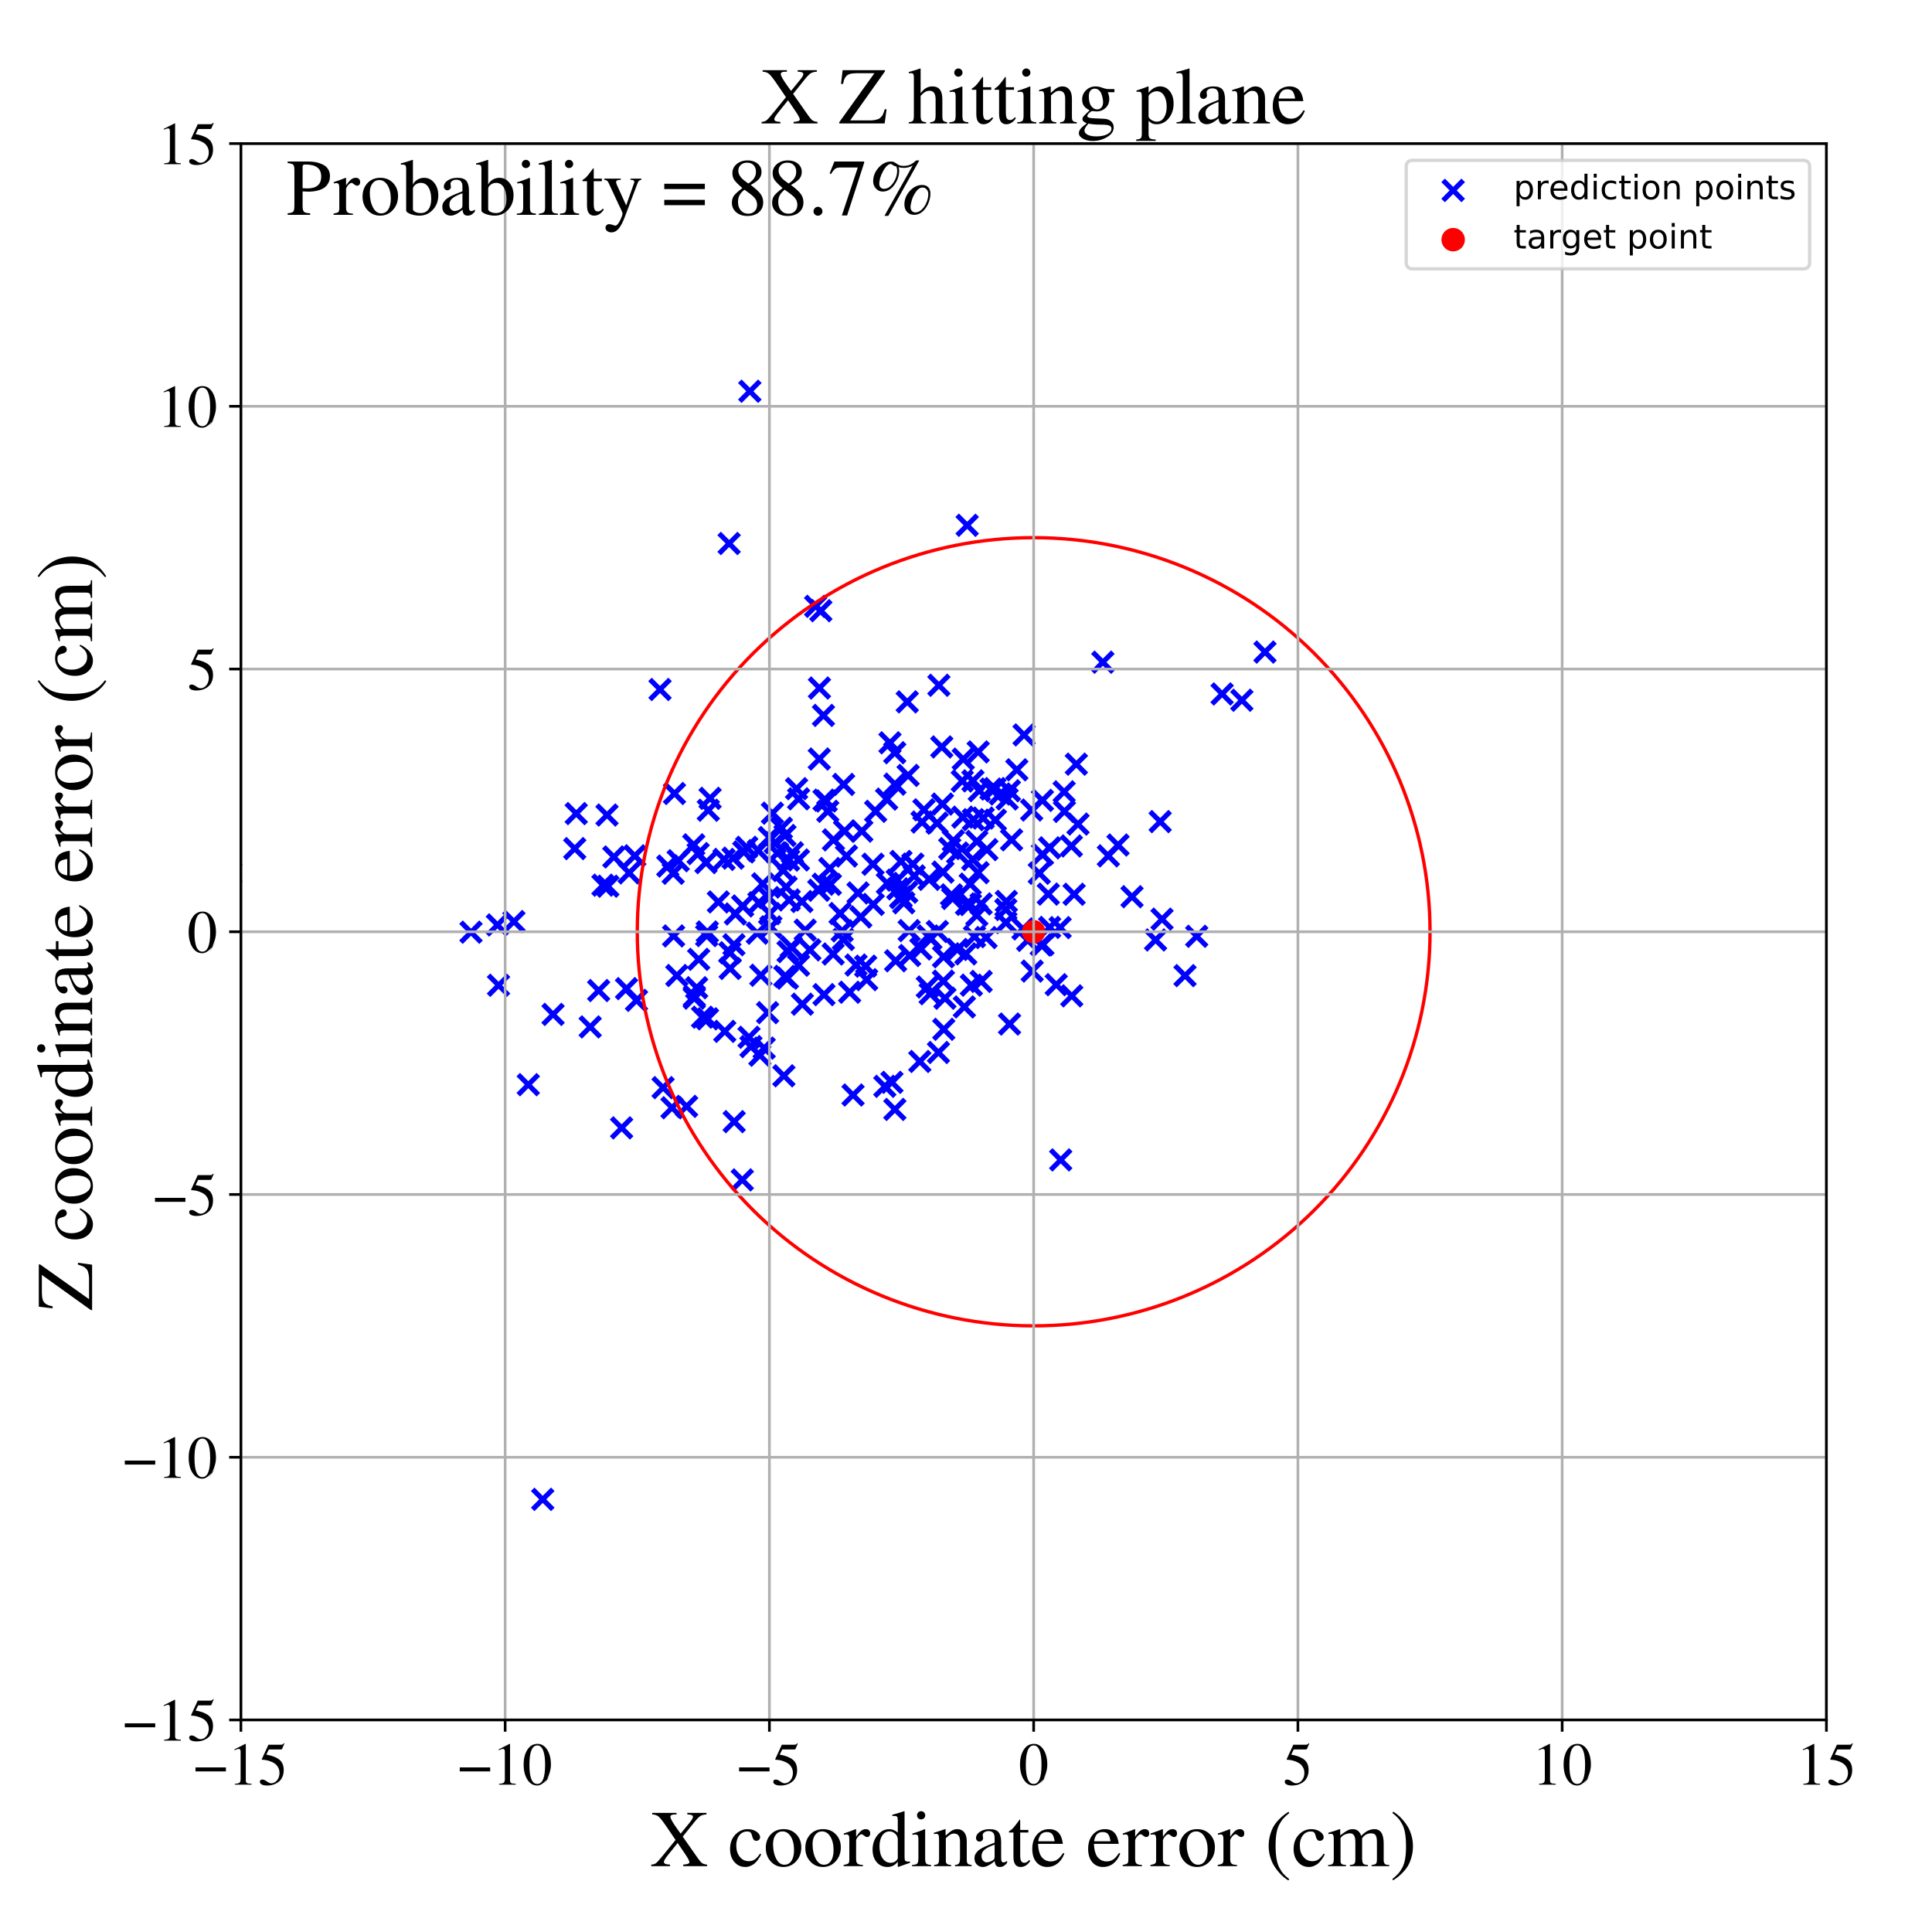 <?xml version="1.0" encoding="utf-8" standalone="no"?>
<!DOCTYPE svg PUBLIC "-//W3C//DTD SVG 1.1//EN"
  "http://www.w3.org/Graphics/SVG/1.1/DTD/svg11.dtd">
<!-- Created with matplotlib (https://matplotlib.org/) -->
<svg height="576pt" version="1.1" viewBox="0 0 576 576" width="576pt" xmlns="http://www.w3.org/2000/svg" xmlns:xlink="http://www.w3.org/1999/xlink">
 <defs>
  <style type="text/css">
*{stroke-linecap:butt;stroke-linejoin:round;}
  </style>
 </defs>
 <g id="figure_1">
  <g id="patch_1">
   <path d="M 0 576 
L 576 576 
L 576 0 
L 0 0 
z
" style="fill:#ffffff;"/>
  </g>
  <g id="axes_1">
   <g id="patch_2">
    <path d="M 71.822 512.784 
L 544.52 512.784 
L 544.52 42.802 
L 71.822 42.802 
z
" style="fill:#ffffff;"/>
   </g>
   <g id="PathCollection_1">
    <defs>
     <path d="M -3 3 
L 3 -3 
M -3 -3 
L 3 3 
" id="m9a162396b3" style="stroke:#0000ff;stroke-width:1.5;"/>
    </defs>
    <g clip-path="url(#pa9a1833e2a)">
     <use style="fill:#0000ff;stroke:#0000ff;stroke-width:1.5;" x="303.159" xlink:href="#m9a162396b3" y="229.503"/>
     <use style="fill:#0000ff;stroke:#0000ff;stroke-width:1.5;" x="200.705" xlink:href="#m9a162396b3" y="260.35"/>
     <use style="fill:#0000ff;stroke:#0000ff;stroke-width:1.5;" x="238.07" xlink:href="#m9a162396b3" y="287.769"/>
     <use style="fill:#0000ff;stroke:#0000ff;stroke-width:1.5;" x="206.838" xlink:href="#m9a162396b3" y="251.878"/>
     <use style="fill:#0000ff;stroke:#0000ff;stroke-width:1.5;" x="310.798" xlink:href="#m9a162396b3" y="254.728"/>
     <use style="fill:#0000ff;stroke:#0000ff;stroke-width:1.5;" x="226.079" xlink:href="#m9a162396b3" y="253.6"/>
     <use style="fill:#0000ff;stroke:#0000ff;stroke-width:1.5;" x="304.993" xlink:href="#m9a162396b3" y="276.937"/>
     <use style="fill:#0000ff;stroke:#0000ff;stroke-width:1.5;" x="253.307" xlink:href="#m9a162396b3" y="295.819"/>
     <use style="fill:#0000ff;stroke:#0000ff;stroke-width:1.5;" x="219.254" xlink:href="#m9a162396b3" y="272.478"/>
     <use style="fill:#0000ff;stroke:#0000ff;stroke-width:1.5;" x="258.089" xlink:href="#m9a162396b3" y="288.051"/>
     <use style="fill:#0000ff;stroke:#0000ff;stroke-width:1.5;" x="300.938" xlink:href="#m9a162396b3" y="235.748"/>
     <use style="fill:#0000ff;stroke:#0000ff;stroke-width:1.5;" x="185.327" xlink:href="#m9a162396b3" y="336.26"/>
     <use style="fill:#0000ff;stroke:#0000ff;stroke-width:1.5;" x="344.514" xlink:href="#m9a162396b3" y="280.238"/>
     <use style="fill:#0000ff;stroke:#0000ff;stroke-width:1.5;" x="294.227" xlink:href="#m9a162396b3" y="253.305"/>
     <use style="fill:#0000ff;stroke:#0000ff;stroke-width:1.5;" x="277.012" xlink:href="#m9a162396b3" y="262.167"/>
     <use style="fill:#0000ff;stroke:#0000ff;stroke-width:1.5;" x="353.295" xlink:href="#m9a162396b3" y="290.869"/>
     <use style="fill:#0000ff;stroke:#0000ff;stroke-width:1.5;" x="218.884" xlink:href="#m9a162396b3" y="334.401"/>
     <use style="fill:#0000ff;stroke:#0000ff;stroke-width:1.5;" x="223.301" xlink:href="#m9a162396b3" y="309.244"/>
     <use style="fill:#0000ff;stroke:#0000ff;stroke-width:1.5;" x="240.059" xlink:href="#m9a162396b3" y="277.307"/>
     <use style="fill:#0000ff;stroke:#0000ff;stroke-width:1.5;" x="245.661" xlink:href="#m9a162396b3" y="296.534"/>
     <use style="fill:#0000ff;stroke:#0000ff;stroke-width:1.5;" x="280.777" xlink:href="#m9a162396b3" y="222.686"/>
     <use style="fill:#0000ff;stroke:#0000ff;stroke-width:1.5;" x="279.464" xlink:href="#m9a162396b3" y="277.71"/>
     <use style="fill:#0000ff;stroke:#0000ff;stroke-width:1.5;" x="298.198" xlink:href="#m9a162396b3" y="236.716"/>
     <use style="fill:#0000ff;stroke:#0000ff;stroke-width:1.5;" x="238.028" xlink:href="#m9a162396b3" y="256.383"/>
     <use style="fill:#0000ff;stroke:#0000ff;stroke-width:1.5;" x="236.251" xlink:href="#m9a162396b3" y="254.241"/>
     <use style="fill:#0000ff;stroke:#0000ff;stroke-width:1.5;" x="254.323" xlink:href="#m9a162396b3" y="326.466"/>
     <use style="fill:#0000ff;stroke:#0000ff;stroke-width:1.5;" x="234.948" xlink:href="#m9a162396b3" y="283.72"/>
     <use style="fill:#0000ff;stroke:#0000ff;stroke-width:1.5;" x="241.454" xlink:href="#m9a162396b3" y="283.194"/>
     <use style="fill:#0000ff;stroke:#0000ff;stroke-width:1.5;" x="181.23" xlink:href="#m9a162396b3" y="264.214"/>
     <use style="fill:#0000ff;stroke:#0000ff;stroke-width:1.5;" x="277.522" xlink:href="#m9a162396b3" y="279.874"/>
     <use style="fill:#0000ff;stroke:#0000ff;stroke-width:1.5;" x="148.296" xlink:href="#m9a162396b3" y="275.753"/>
     <use style="fill:#0000ff;stroke:#0000ff;stroke-width:1.5;" x="265.921" xlink:href="#m9a162396b3" y="322.679"/>
     <use style="fill:#0000ff;stroke:#0000ff;stroke-width:1.5;" x="364.358" xlink:href="#m9a162396b3" y="206.891"/>
     <use style="fill:#0000ff;stroke:#0000ff;stroke-width:1.5;" x="333.322" xlink:href="#m9a162396b3" y="251.929"/>
     <use style="fill:#0000ff;stroke:#0000ff;stroke-width:1.5;" x="189.261" xlink:href="#m9a162396b3" y="255.15"/>
     <use style="fill:#0000ff;stroke:#0000ff;stroke-width:1.5;" x="161.809" xlink:href="#m9a162396b3" y="447.014"/>
     <use style="fill:#0000ff;stroke:#0000ff;stroke-width:1.5;" x="279.916" xlink:href="#m9a162396b3" y="204.306"/>
     <use style="fill:#0000ff;stroke:#0000ff;stroke-width:1.5;" x="206.994" xlink:href="#m9a162396b3" y="297.583"/>
     <use style="fill:#0000ff;stroke:#0000ff;stroke-width:1.5;" x="216.086" xlink:href="#m9a162396b3" y="307.487"/>
     <use style="fill:#0000ff;stroke:#0000ff;stroke-width:1.5;" x="279.378" xlink:href="#m9a162396b3" y="245.422"/>
     <use style="fill:#0000ff;stroke:#0000ff;stroke-width:1.5;" x="217.613" xlink:href="#m9a162396b3" y="284.046"/>
     <use style="fill:#0000ff;stroke:#0000ff;stroke-width:1.5;" x="274.895" xlink:href="#m9a162396b3" y="245.082"/>
     <use style="fill:#0000ff;stroke:#0000ff;stroke-width:1.5;" x="233.981" xlink:href="#m9a162396b3" y="291.092"/>
     <use style="fill:#0000ff;stroke:#0000ff;stroke-width:1.5;" x="289.603" xlink:href="#m9a162396b3" y="293.712"/>
     <use style="fill:#0000ff;stroke:#0000ff;stroke-width:1.5;" x="215.863" xlink:href="#m9a162396b3" y="256.219"/>
     <use style="fill:#0000ff;stroke:#0000ff;stroke-width:1.5;" x="292.503" xlink:href="#m9a162396b3" y="269.492"/>
     <use style="fill:#0000ff;stroke:#0000ff;stroke-width:1.5;" x="319.412" xlink:href="#m9a162396b3" y="252.212"/>
     <use style="fill:#0000ff;stroke:#0000ff;stroke-width:1.5;" x="268.57" xlink:href="#m9a162396b3" y="267.629"/>
     <use style="fill:#0000ff;stroke:#0000ff;stroke-width:1.5;" x="306.383" xlink:href="#m9a162396b3" y="280.356"/>
     <use style="fill:#0000ff;stroke:#0000ff;stroke-width:1.5;" x="320.232" xlink:href="#m9a162396b3" y="266.617"/>
     <use style="fill:#0000ff;stroke:#0000ff;stroke-width:1.5;" x="244.256" xlink:href="#m9a162396b3" y="226.286"/>
     <use style="fill:#0000ff;stroke:#0000ff;stroke-width:1.5;" x="290.009" xlink:href="#m9a162396b3" y="256.25"/>
     <use style="fill:#0000ff;stroke:#0000ff;stroke-width:1.5;" x="307.584" xlink:href="#m9a162396b3" y="241.496"/>
     <use style="fill:#0000ff;stroke:#0000ff;stroke-width:1.5;" x="312.929" xlink:href="#m9a162396b3" y="252.773"/>
     <use style="fill:#0000ff;stroke:#0000ff;stroke-width:1.5;" x="256.937" xlink:href="#m9a162396b3" y="247.787"/>
     <use style="fill:#0000ff;stroke:#0000ff;stroke-width:1.5;" x="281.373" xlink:href="#m9a162396b3" y="306.875"/>
     <use style="fill:#0000ff;stroke:#0000ff;stroke-width:1.5;" x="270.328" xlink:href="#m9a162396b3" y="265.996"/>
     <use style="fill:#0000ff;stroke:#0000ff;stroke-width:1.5;" x="197.692" xlink:href="#m9a162396b3" y="324.265"/>
     <use style="fill:#0000ff;stroke:#0000ff;stroke-width:1.5;" x="309.857" xlink:href="#m9a162396b3" y="260.351"/>
     <use style="fill:#0000ff;stroke:#0000ff;stroke-width:1.5;" x="260.271" xlink:href="#m9a162396b3" y="257.656"/>
     <use style="fill:#0000ff;stroke:#0000ff;stroke-width:1.5;" x="217.384" xlink:href="#m9a162396b3" y="162.038"/>
     <use style="fill:#0000ff;stroke:#0000ff;stroke-width:1.5;" x="291.597" xlink:href="#m9a162396b3" y="260.176"/>
     <use style="fill:#0000ff;stroke:#0000ff;stroke-width:1.5;" x="289.257" xlink:href="#m9a162396b3" y="263.579"/>
     <use style="fill:#0000ff;stroke:#0000ff;stroke-width:1.5;" x="199.092" xlink:href="#m9a162396b3" y="258.2"/>
     <use style="fill:#0000ff;stroke:#0000ff;stroke-width:1.5;" x="319.529" xlink:href="#m9a162396b3" y="296.9"/>
     <use style="fill:#0000ff;stroke:#0000ff;stroke-width:1.5;" x="247.382" xlink:href="#m9a162396b3" y="258.933"/>
     <use style="fill:#0000ff;stroke:#0000ff;stroke-width:1.5;" x="265.328" xlink:href="#m9a162396b3" y="221.458"/>
     <use style="fill:#0000ff;stroke:#0000ff;stroke-width:1.5;" x="227.824" xlink:href="#m9a162396b3" y="312.48"/>
     <use style="fill:#0000ff;stroke:#0000ff;stroke-width:1.5;" x="237.488" xlink:href="#m9a162396b3" y="235.136"/>
     <use style="fill:#0000ff;stroke:#0000ff;stroke-width:1.5;" x="179.758" xlink:href="#m9a162396b3" y="263.904"/>
     <use style="fill:#0000ff;stroke:#0000ff;stroke-width:1.5;" x="310.782" xlink:href="#m9a162396b3" y="238.625"/>
     <use style="fill:#0000ff;stroke:#0000ff;stroke-width:1.5;" x="214.176" xlink:href="#m9a162396b3" y="268.903"/>
     <use style="fill:#0000ff;stroke:#0000ff;stroke-width:1.5;" x="251.794" xlink:href="#m9a162396b3" y="247.772"/>
     <use style="fill:#0000ff;stroke:#0000ff;stroke-width:1.5;" x="267.675" xlink:href="#m9a162396b3" y="264.993"/>
     <use style="fill:#0000ff;stroke:#0000ff;stroke-width:1.5;" x="230.294" xlink:href="#m9a162396b3" y="242.435"/>
     <use style="fill:#0000ff;stroke:#0000ff;stroke-width:1.5;" x="272.151" xlink:href="#m9a162396b3" y="257.618"/>
     <use style="fill:#0000ff;stroke:#0000ff;stroke-width:1.5;" x="246.33" xlink:href="#m9a162396b3" y="238.798"/>
     <use style="fill:#0000ff;stroke:#0000ff;stroke-width:1.5;" x="274.543" xlink:href="#m9a162396b3" y="282.925"/>
     <use style="fill:#0000ff;stroke:#0000ff;stroke-width:1.5;" x="267.495" xlink:href="#m9a162396b3" y="262.401"/>
     <use style="fill:#0000ff;stroke:#0000ff;stroke-width:1.5;" x="288.152" xlink:href="#m9a162396b3" y="269.612"/>
     <use style="fill:#0000ff;stroke:#0000ff;stroke-width:1.5;" x="300.022" xlink:href="#m9a162396b3" y="268.746"/>
     <use style="fill:#0000ff;stroke:#0000ff;stroke-width:1.5;" x="328.802" xlink:href="#m9a162396b3" y="197.426"/>
     <use style="fill:#0000ff;stroke:#0000ff;stroke-width:1.5;" x="261.065" xlink:href="#m9a162396b3" y="241.884"/>
     <use style="fill:#0000ff;stroke:#0000ff;stroke-width:1.5;" x="208.301" xlink:href="#m9a162396b3" y="286.01"/>
     <use style="fill:#0000ff;stroke:#0000ff;stroke-width:1.5;" x="320.897" xlink:href="#m9a162396b3" y="227.824"/>
     <use style="fill:#0000ff;stroke:#0000ff;stroke-width:1.5;" x="251.517" xlink:href="#m9a162396b3" y="233.867"/>
     <use style="fill:#0000ff;stroke:#0000ff;stroke-width:1.5;" x="312.533" xlink:href="#m9a162396b3" y="266.564"/>
     <use style="fill:#0000ff;stroke:#0000ff;stroke-width:1.5;" x="180.972" xlink:href="#m9a162396b3" y="242.989"/>
     <use style="fill:#0000ff;stroke:#0000ff;stroke-width:1.5;" x="183.005" xlink:href="#m9a162396b3" y="255.49"/>
     <use style="fill:#0000ff;stroke:#0000ff;stroke-width:1.5;" x="231.128" xlink:href="#m9a162396b3" y="251.236"/>
     <use style="fill:#0000ff;stroke:#0000ff;stroke-width:1.5;" x="269.451" xlink:href="#m9a162396b3" y="269.159"/>
     <use style="fill:#0000ff;stroke:#0000ff;stroke-width:1.5;" x="157.503" xlink:href="#m9a162396b3" y="323.382"/>
     <use style="fill:#0000ff;stroke:#0000ff;stroke-width:1.5;" x="291.221" xlink:href="#m9a162396b3" y="250.863"/>
     <use style="fill:#0000ff;stroke:#0000ff;stroke-width:1.5;" x="201.787" xlink:href="#m9a162396b3" y="290.83"/>
     <use style="fill:#0000ff;stroke:#0000ff;stroke-width:1.5;" x="238.096" xlink:href="#m9a162396b3" y="238.168"/>
     <use style="fill:#0000ff;stroke:#0000ff;stroke-width:1.5;" x="252.356" xlink:href="#m9a162396b3" y="255.209"/>
     <use style="fill:#0000ff;stroke:#0000ff;stroke-width:1.5;" x="251.091" xlink:href="#m9a162396b3" y="277.527"/>
     <use style="fill:#0000ff;stroke:#0000ff;stroke-width:1.5;" x="291.634" xlink:href="#m9a162396b3" y="224.174"/>
     <use style="fill:#0000ff;stroke:#0000ff;stroke-width:1.5;" x="207.703" xlink:href="#m9a162396b3" y="294.481"/>
     <use style="fill:#0000ff;stroke:#0000ff;stroke-width:1.5;" x="211.173" xlink:href="#m9a162396b3" y="241.559"/>
     <use style="fill:#0000ff;stroke:#0000ff;stroke-width:1.5;" x="296.615" xlink:href="#m9a162396b3" y="235.099"/>
     <use style="fill:#0000ff;stroke:#0000ff;stroke-width:1.5;" x="189.766" xlink:href="#m9a162396b3" y="298.242"/>
     <use style="fill:#0000ff;stroke:#0000ff;stroke-width:1.5;" x="281.266" xlink:href="#m9a162396b3" y="292.515"/>
     <use style="fill:#0000ff;stroke:#0000ff;stroke-width:1.5;" x="310.434" xlink:href="#m9a162396b3" y="281.742"/>
     <use style="fill:#0000ff;stroke:#0000ff;stroke-width:1.5;" x="290.07" xlink:href="#m9a162396b3" y="232.8"/>
     <use style="fill:#0000ff;stroke:#0000ff;stroke-width:1.5;" x="245.67" xlink:href="#m9a162396b3" y="238.558"/>
     <use style="fill:#0000ff;stroke:#0000ff;stroke-width:1.5;" x="370.241" xlink:href="#m9a162396b3" y="208.768"/>
     <use style="fill:#0000ff;stroke:#0000ff;stroke-width:1.5;" x="210.873" xlink:href="#m9a162396b3" y="277.852"/>
     <use style="fill:#0000ff;stroke:#0000ff;stroke-width:1.5;" x="210.474" xlink:href="#m9a162396b3" y="257.173"/>
     <use style="fill:#0000ff;stroke:#0000ff;stroke-width:1.5;" x="234.358" xlink:href="#m9a162396b3" y="264.47"/>
     <use style="fill:#0000ff;stroke:#0000ff;stroke-width:1.5;" x="284.22" xlink:href="#m9a162396b3" y="250.663"/>
     <use style="fill:#0000ff;stroke:#0000ff;stroke-width:1.5;" x="233.705" xlink:href="#m9a162396b3" y="320.732"/>
     <use style="fill:#0000ff;stroke:#0000ff;stroke-width:1.5;" x="291.222" xlink:href="#m9a162396b3" y="272.878"/>
     <use style="fill:#0000ff;stroke:#0000ff;stroke-width:1.5;" x="300.979" xlink:href="#m9a162396b3" y="305.307"/>
     <use style="fill:#0000ff;stroke:#0000ff;stroke-width:1.5;" x="255.811" xlink:href="#m9a162396b3" y="266.222"/>
     <use style="fill:#0000ff;stroke:#0000ff;stroke-width:1.5;" x="209.455" xlink:href="#m9a162396b3" y="303.267"/>
     <use style="fill:#0000ff;stroke:#0000ff;stroke-width:1.5;" x="211.708" xlink:href="#m9a162396b3" y="238.013"/>
     <use style="fill:#0000ff;stroke:#0000ff;stroke-width:1.5;" x="202.194" xlink:href="#m9a162396b3" y="256.612"/>
     <use style="fill:#0000ff;stroke:#0000ff;stroke-width:1.5;" x="274.228" xlink:href="#m9a162396b3" y="316.461"/>
     <use style="fill:#0000ff;stroke:#0000ff;stroke-width:1.5;" x="310.935" xlink:href="#m9a162396b3" y="281.649"/>
     <use style="fill:#0000ff;stroke:#0000ff;stroke-width:1.5;" x="225.787" xlink:href="#m9a162396b3" y="278.221"/>
     <use style="fill:#0000ff;stroke:#0000ff;stroke-width:1.5;" x="314.904" xlink:href="#m9a162396b3" y="293.569"/>
     <use style="fill:#0000ff;stroke:#0000ff;stroke-width:1.5;" x="171.799" xlink:href="#m9a162396b3" y="242.561"/>
     <use style="fill:#0000ff;stroke:#0000ff;stroke-width:1.5;" x="299.898" xlink:href="#m9a162396b3" y="275.053"/>
     <use style="fill:#0000ff;stroke:#0000ff;stroke-width:1.5;" x="171.352" xlink:href="#m9a162396b3" y="252.997"/>
     <use style="fill:#0000ff;stroke:#0000ff;stroke-width:1.5;" x="305.314" xlink:href="#m9a162396b3" y="219.103"/>
     <use style="fill:#0000ff;stroke:#0000ff;stroke-width:1.5;" x="244.114" xlink:href="#m9a162396b3" y="265.421"/>
     <use style="fill:#0000ff;stroke:#0000ff;stroke-width:1.5;" x="283.677" xlink:href="#m9a162396b3" y="266.793"/>
     <use style="fill:#0000ff;stroke:#0000ff;stroke-width:1.5;" x="210.945" xlink:href="#m9a162396b3" y="303.752"/>
     <use style="fill:#0000ff;stroke:#0000ff;stroke-width:1.5;" x="271.205" xlink:href="#m9a162396b3" y="284.863"/>
     <use style="fill:#0000ff;stroke:#0000ff;stroke-width:1.5;" x="243.169" xlink:href="#m9a162396b3" y="180.766"/>
     <use style="fill:#0000ff;stroke:#0000ff;stroke-width:1.5;" x="200.343" xlink:href="#m9a162396b3" y="330.261"/>
     <use style="fill:#0000ff;stroke:#0000ff;stroke-width:1.5;" x="280.988" xlink:href="#m9a162396b3" y="239.724"/>
     <use style="fill:#0000ff;stroke:#0000ff;stroke-width:1.5;" x="229.348" xlink:href="#m9a162396b3" y="249.7"/>
     <use style="fill:#0000ff;stroke:#0000ff;stroke-width:1.5;" x="196.774" xlink:href="#m9a162396b3" y="205.561"/>
     <use style="fill:#0000ff;stroke:#0000ff;stroke-width:1.5;" x="291.959" xlink:href="#m9a162396b3" y="235.711"/>
     <use style="fill:#0000ff;stroke:#0000ff;stroke-width:1.5;" x="264.55" xlink:href="#m9a162396b3" y="263.367"/>
     <use style="fill:#0000ff;stroke:#0000ff;stroke-width:1.5;" x="292.519" xlink:href="#m9a162396b3" y="292.593"/>
     <use style="fill:#0000ff;stroke:#0000ff;stroke-width:1.5;" x="232.964" xlink:href="#m9a162396b3" y="246.914"/>
     <use style="fill:#0000ff;stroke:#0000ff;stroke-width:1.5;" x="272.562" xlink:href="#m9a162396b3" y="261.138"/>
     <use style="fill:#0000ff;stroke:#0000ff;stroke-width:1.5;" x="345.888" xlink:href="#m9a162396b3" y="244.95"/>
     <use style="fill:#0000ff;stroke:#0000ff;stroke-width:1.5;" x="233.515" xlink:href="#m9a162396b3" y="259.529"/>
     <use style="fill:#0000ff;stroke:#0000ff;stroke-width:1.5;" x="267.011" xlink:href="#m9a162396b3" y="286.441"/>
     <use style="fill:#0000ff;stroke:#0000ff;stroke-width:1.5;" x="287.053" xlink:href="#m9a162396b3" y="243.619"/>
     <use style="fill:#0000ff;stroke:#0000ff;stroke-width:1.5;" x="256.637" xlink:href="#m9a162396b3" y="273.377"/>
     <use style="fill:#0000ff;stroke:#0000ff;stroke-width:1.5;" x="228.845" xlink:href="#m9a162396b3" y="301.91"/>
     <use style="fill:#0000ff;stroke:#0000ff;stroke-width:1.5;" x="377.137" xlink:href="#m9a162396b3" y="194.407"/>
     <use style="fill:#0000ff;stroke:#0000ff;stroke-width:1.5;" x="293.129" xlink:href="#m9a162396b3" y="243.89"/>
     <use style="fill:#0000ff;stroke:#0000ff;stroke-width:1.5;" x="276.713" xlink:href="#m9a162396b3" y="279.056"/>
     <use style="fill:#0000ff;stroke:#0000ff;stroke-width:1.5;" x="316.239" xlink:href="#m9a162396b3" y="345.811"/>
     <use style="fill:#0000ff;stroke:#0000ff;stroke-width:1.5;" x="260.333" xlink:href="#m9a162396b3" y="269.639"/>
     <use style="fill:#0000ff;stroke:#0000ff;stroke-width:1.5;" x="223.549" xlink:href="#m9a162396b3" y="116.648"/>
     <use style="fill:#0000ff;stroke:#0000ff;stroke-width:1.5;" x="281.3" xlink:href="#m9a162396b3" y="285.242"/>
     <use style="fill:#0000ff;stroke:#0000ff;stroke-width:1.5;" x="246.791" xlink:href="#m9a162396b3" y="241.879"/>
     <use style="fill:#0000ff;stroke:#0000ff;stroke-width:1.5;" x="295.458" xlink:href="#m9a162396b3" y="235.249"/>
     <use style="fill:#0000ff;stroke:#0000ff;stroke-width:1.5;" x="248.401" xlink:href="#m9a162396b3" y="284.423"/>
     <use style="fill:#0000ff;stroke:#0000ff;stroke-width:1.5;" x="217.675" xlink:href="#m9a162396b3" y="288.732"/>
     <use style="fill:#0000ff;stroke:#0000ff;stroke-width:1.5;" x="210.687" xlink:href="#m9a162396b3" y="278.935"/>
     <use style="fill:#0000ff;stroke:#0000ff;stroke-width:1.5;" x="186.79" xlink:href="#m9a162396b3" y="294.743"/>
     <use style="fill:#0000ff;stroke:#0000ff;stroke-width:1.5;" x="231.79" xlink:href="#m9a162396b3" y="254.364"/>
     <use style="fill:#0000ff;stroke:#0000ff;stroke-width:1.5;" x="330.442" xlink:href="#m9a162396b3" y="255.159"/>
     <use style="fill:#0000ff;stroke:#0000ff;stroke-width:1.5;" x="281.131" xlink:href="#m9a162396b3" y="260"/>
     <use style="fill:#0000ff;stroke:#0000ff;stroke-width:1.5;" x="221.748" xlink:href="#m9a162396b3" y="253.989"/>
     <use style="fill:#0000ff;stroke:#0000ff;stroke-width:1.5;" x="301.584" xlink:href="#m9a162396b3" y="250.383"/>
     <use style="fill:#0000ff;stroke:#0000ff;stroke-width:1.5;" x="299.88" xlink:href="#m9a162396b3" y="271.151"/>
     <use style="fill:#0000ff;stroke:#0000ff;stroke-width:1.5;" x="285.408" xlink:href="#m9a162396b3" y="283.065"/>
     <use style="fill:#0000ff;stroke:#0000ff;stroke-width:1.5;" x="266.806" xlink:href="#m9a162396b3" y="233.783"/>
     <use style="fill:#0000ff;stroke:#0000ff;stroke-width:1.5;" x="245.508" xlink:href="#m9a162396b3" y="213.288"/>
     <use style="fill:#0000ff;stroke:#0000ff;stroke-width:1.5;" x="244.303" xlink:href="#m9a162396b3" y="205.129"/>
     <use style="fill:#0000ff;stroke:#0000ff;stroke-width:1.5;" x="234.753" xlink:href="#m9a162396b3" y="291.611"/>
     <use style="fill:#0000ff;stroke:#0000ff;stroke-width:1.5;" x="207.011" xlink:href="#m9a162396b3" y="297.063"/>
     <use style="fill:#0000ff;stroke:#0000ff;stroke-width:1.5;" x="208.142" xlink:href="#m9a162396b3" y="254.478"/>
     <use style="fill:#0000ff;stroke:#0000ff;stroke-width:1.5;" x="200.828" xlink:href="#m9a162396b3" y="279.036"/>
     <use style="fill:#0000ff;stroke:#0000ff;stroke-width:1.5;" x="226.251" xlink:href="#m9a162396b3" y="269.148"/>
     <use style="fill:#0000ff;stroke:#0000ff;stroke-width:1.5;" x="239.215" xlink:href="#m9a162396b3" y="299.382"/>
     <use style="fill:#0000ff;stroke:#0000ff;stroke-width:1.5;" x="268.617" xlink:href="#m9a162396b3" y="267.4"/>
     <use style="fill:#0000ff;stroke:#0000ff;stroke-width:1.5;" x="221.401" xlink:href="#m9a162396b3" y="270.096"/>
     <use style="fill:#0000ff;stroke:#0000ff;stroke-width:1.5;" x="317.258" xlink:href="#m9a162396b3" y="236.069"/>
     <use style="fill:#0000ff;stroke:#0000ff;stroke-width:1.5;" x="279.787" xlink:href="#m9a162396b3" y="313.78"/>
     <use style="fill:#0000ff;stroke:#0000ff;stroke-width:1.5;" x="290.208" xlink:href="#m9a162396b3" y="244.372"/>
     <use style="fill:#0000ff;stroke:#0000ff;stroke-width:1.5;" x="307.735" xlink:href="#m9a162396b3" y="289.515"/>
     <use style="fill:#0000ff;stroke:#0000ff;stroke-width:1.5;" x="245.435" xlink:href="#m9a162396b3" y="263.621"/>
     <use style="fill:#0000ff;stroke:#0000ff;stroke-width:1.5;" x="284.014" xlink:href="#m9a162396b3" y="267.864"/>
     <use style="fill:#0000ff;stroke:#0000ff;stroke-width:1.5;" x="2.877" xlink:href="#m9a162396b3" y="286.44"/>
     <use style="fill:#0000ff;stroke:#0000ff;stroke-width:1.5;" x="204.713" xlink:href="#m9a162396b3" y="329.851"/>
     <use style="fill:#0000ff;stroke:#0000ff;stroke-width:1.5;" x="287.177" xlink:href="#m9a162396b3" y="226.317"/>
     <use style="fill:#0000ff;stroke:#0000ff;stroke-width:1.5;" x="229.455" xlink:href="#m9a162396b3" y="272.396"/>
     <use style="fill:#0000ff;stroke:#0000ff;stroke-width:1.5;" x="287.512" xlink:href="#m9a162396b3" y="300.203"/>
     <use style="fill:#0000ff;stroke:#0000ff;stroke-width:1.5;" x="266.757" xlink:href="#m9a162396b3" y="224.412"/>
     <use style="fill:#0000ff;stroke:#0000ff;stroke-width:1.5;" x="187.569" xlink:href="#m9a162396b3" y="260.244"/>
     <use style="fill:#0000ff;stroke:#0000ff;stroke-width:1.5;" x="229.83" xlink:href="#m9a162396b3" y="276.344"/>
     <use style="fill:#0000ff;stroke:#0000ff;stroke-width:1.5;" x="281.722" xlink:href="#m9a162396b3" y="297.609"/>
     <use style="fill:#0000ff;stroke:#0000ff;stroke-width:1.5;" x="255.218" xlink:href="#m9a162396b3" y="287.715"/>
     <use style="fill:#0000ff;stroke:#0000ff;stroke-width:1.5;" x="222.622" xlink:href="#m9a162396b3" y="252.611"/>
     <use style="fill:#0000ff;stroke:#0000ff;stroke-width:1.5;" x="239.077" xlink:href="#m9a162396b3" y="268.773"/>
     <use style="fill:#0000ff;stroke:#0000ff;stroke-width:1.5;" x="221.302" xlink:href="#m9a162396b3" y="351.766"/>
     <use style="fill:#0000ff;stroke:#0000ff;stroke-width:1.5;" x="68.836" xlink:href="#m9a162396b3" y="260.29"/>
     <use style="fill:#0000ff;stroke:#0000ff;stroke-width:1.5;" x="227.408" xlink:href="#m9a162396b3" y="263.508"/>
     <use style="fill:#0000ff;stroke:#0000ff;stroke-width:1.5;" x="153.211" xlink:href="#m9a162396b3" y="274.751"/>
     <use style="fill:#0000ff;stroke:#0000ff;stroke-width:1.5;" x="316.061" xlink:href="#m9a162396b3" y="276.558"/>
     <use style="fill:#0000ff;stroke:#0000ff;stroke-width:1.5;" x="271.051" xlink:href="#m9a162396b3" y="277.448"/>
     <use style="fill:#0000ff;stroke:#0000ff;stroke-width:1.5;" x="229.194" xlink:href="#m9a162396b3" y="267.602"/>
     <use style="fill:#0000ff;stroke:#0000ff;stroke-width:1.5;" x="317.345" xlink:href="#m9a162396b3" y="241.902"/>
     <use style="fill:#0000ff;stroke:#0000ff;stroke-width:1.5;" x="258.384" xlink:href="#m9a162396b3" y="292.068"/>
     <use style="fill:#0000ff;stroke:#0000ff;stroke-width:1.5;" x="218.55" xlink:href="#m9a162396b3" y="255.843"/>
     <use style="fill:#0000ff;stroke:#0000ff;stroke-width:1.5;" x="250.447" xlink:href="#m9a162396b3" y="272.349"/>
     <use style="fill:#0000ff;stroke:#0000ff;stroke-width:1.5;" x="277.317" xlink:href="#m9a162396b3" y="296.269"/>
     <use style="fill:#0000ff;stroke:#0000ff;stroke-width:1.5;" x="148.629" xlink:href="#m9a162396b3" y="293.741"/>
     <use style="fill:#0000ff;stroke:#0000ff;stroke-width:1.5;" x="270.743" xlink:href="#m9a162396b3" y="231.177"/>
     <use style="fill:#0000ff;stroke:#0000ff;stroke-width:1.5;" x="218.815" xlink:href="#m9a162396b3" y="281.66"/>
     <use style="fill:#0000ff;stroke:#0000ff;stroke-width:1.5;" x="264.336" xlink:href="#m9a162396b3" y="238.249"/>
     <use style="fill:#0000ff;stroke:#0000ff;stroke-width:1.5;" x="289.307" xlink:href="#m9a162396b3" y="269.685"/>
     <use style="fill:#0000ff;stroke:#0000ff;stroke-width:1.5;" x="346.439" xlink:href="#m9a162396b3" y="274.029"/>
     <use style="fill:#0000ff;stroke:#0000ff;stroke-width:1.5;" x="248.482" xlink:href="#m9a162396b3" y="250.401"/>
     <use style="fill:#0000ff;stroke:#0000ff;stroke-width:1.5;" x="296.753" xlink:href="#m9a162396b3" y="244.503"/>
     <use style="fill:#0000ff;stroke:#0000ff;stroke-width:1.5;" x="247.543" xlink:href="#m9a162396b3" y="263.671"/>
     <use style="fill:#0000ff;stroke:#0000ff;stroke-width:1.5;" x="266.79" xlink:href="#m9a162396b3" y="330.759"/>
     <use style="fill:#0000ff;stroke:#0000ff;stroke-width:1.5;" x="356.785" xlink:href="#m9a162396b3" y="279.142"/>
     <use style="fill:#0000ff;stroke:#0000ff;stroke-width:1.5;" x="251.43" xlink:href="#m9a162396b3" y="280.095"/>
     <use style="fill:#0000ff;stroke:#0000ff;stroke-width:1.5;" x="286.886" xlink:href="#m9a162396b3" y="232.849"/>
     <use style="fill:#0000ff;stroke:#0000ff;stroke-width:1.5;" x="312.932" xlink:href="#m9a162396b3" y="276.49"/>
     <use style="fill:#0000ff;stroke:#0000ff;stroke-width:1.5;" x="283.151" xlink:href="#m9a162396b3" y="252.986"/>
     <use style="fill:#0000ff;stroke:#0000ff;stroke-width:1.5;" x="276.466" xlink:href="#m9a162396b3" y="294.269"/>
     <use style="fill:#0000ff;stroke:#0000ff;stroke-width:1.5;" x="275.462" xlink:href="#m9a162396b3" y="241.433"/>
     <use style="fill:#0000ff;stroke:#0000ff;stroke-width:1.5;" x="288.348" xlink:href="#m9a162396b3" y="156.609"/>
     <use style="fill:#0000ff;stroke:#0000ff;stroke-width:1.5;" x="175.96" xlink:href="#m9a162396b3" y="306.163"/>
     <use style="fill:#0000ff;stroke:#0000ff;stroke-width:1.5;" x="321.401" xlink:href="#m9a162396b3" y="245.686"/>
     <use style="fill:#0000ff;stroke:#0000ff;stroke-width:1.5;" x="226.837" xlink:href="#m9a162396b3" y="290.76"/>
     <use style="fill:#0000ff;stroke:#0000ff;stroke-width:1.5;" x="164.887" xlink:href="#m9a162396b3" y="302.432"/>
     <use style="fill:#0000ff;stroke:#0000ff;stroke-width:1.5;" x="201.087" xlink:href="#m9a162396b3" y="236.568"/>
     <use style="fill:#0000ff;stroke:#0000ff;stroke-width:1.5;" x="140.424" xlink:href="#m9a162396b3" y="277.918"/>
     <use style="fill:#0000ff;stroke:#0000ff;stroke-width:1.5;" x="337.496" xlink:href="#m9a162396b3" y="267.342"/>
     <use style="fill:#0000ff;stroke:#0000ff;stroke-width:1.5;" x="226.55" xlink:href="#m9a162396b3" y="314.609"/>
     <use style="fill:#0000ff;stroke:#0000ff;stroke-width:1.5;" x="235.29" xlink:href="#m9a162396b3" y="268.312"/>
     <use style="fill:#0000ff;stroke:#0000ff;stroke-width:1.5;" x="293.975" xlink:href="#m9a162396b3" y="279.516"/>
     <use style="fill:#0000ff;stroke:#0000ff;stroke-width:1.5;" x="235.883" xlink:href="#m9a162396b3" y="282.316"/>
     <use style="fill:#0000ff;stroke:#0000ff;stroke-width:1.5;" x="290.538" xlink:href="#m9a162396b3" y="279.259"/>
     <use style="fill:#0000ff;stroke:#0000ff;stroke-width:1.5;" x="235.115" xlink:href="#m9a162396b3" y="256.433"/>
     <use style="fill:#0000ff;stroke:#0000ff;stroke-width:1.5;" x="268.612" xlink:href="#m9a162396b3" y="256.82"/>
     <use style="fill:#0000ff;stroke:#0000ff;stroke-width:1.5;" x="234.03" xlink:href="#m9a162396b3" y="249.078"/>
     <use style="fill:#0000ff;stroke:#0000ff;stroke-width:1.5;" x="285.505" xlink:href="#m9a162396b3" y="254.306"/>
     <use style="fill:#0000ff;stroke:#0000ff;stroke-width:1.5;" x="300.262" xlink:href="#m9a162396b3" y="238.204"/>
     <use style="fill:#0000ff;stroke:#0000ff;stroke-width:1.5;" x="287.94" xlink:href="#m9a162396b3" y="284.378"/>
     <use style="fill:#0000ff;stroke:#0000ff;stroke-width:1.5;" x="223.878" xlink:href="#m9a162396b3" y="312.028"/>
     <use style="fill:#0000ff;stroke:#0000ff;stroke-width:1.5;" x="263.799" xlink:href="#m9a162396b3" y="323.876"/>
     <use style="fill:#0000ff;stroke:#0000ff;stroke-width:1.5;" x="270.485" xlink:href="#m9a162396b3" y="209.253"/>
     <use style="fill:#0000ff;stroke:#0000ff;stroke-width:1.5;" x="178.48" xlink:href="#m9a162396b3" y="295.316"/>
     <use style="fill:#0000ff;stroke:#0000ff;stroke-width:1.5;" x="244.726" xlink:href="#m9a162396b3" y="182.076"/>
    </g>
   </g>
   <g id="PathCollection_2">
    <defs>
     <path d="M 0 3 
C 0.796 3 1.559 2.684 2.121 2.121 
C 2.684 1.559 3 0.796 3 0 
C 3 -0.796 2.684 -1.559 2.121 -2.121 
C 1.559 -2.684 0.796 -3 0 -3 
C -0.796 -3 -1.559 -2.684 -2.121 -2.121 
C -2.684 -1.559 -3 -0.796 -3 0 
C -3 0.796 -2.684 1.559 -2.121 2.121 
C -1.559 2.684 -0.796 3 0 3 
z
" id="m60c4dec3ea" style="stroke:#ff0000;"/>
    </defs>
    <g clip-path="url(#pa9a1833e2a)">
     <use style="fill:#ff0000;stroke:#ff0000;" x="308.171" xlink:href="#m60c4dec3ea" y="277.793"/>
    </g>
   </g>
   <g id="patch_3">
    <path clip-path="url(#pa9a1833e2a)" d="M 308.171 395.288 
C 339.511 395.288 369.572 382.908 391.733 360.875 
C 413.894 338.841 426.346 308.953 426.346 277.793 
C 426.346 246.633 413.894 216.745 391.733 194.711 
C 369.572 172.677 339.511 160.297 308.171 160.297 
C 276.831 160.297 246.77 172.677 224.609 194.711 
C 202.448 216.745 189.997 246.633 189.997 277.793 
C 189.997 308.953 202.448 338.841 224.609 360.875 
C 246.77 382.908 276.831 395.288 308.171 395.288 
z
" style="fill:none;stroke:#ff0000;stroke-linejoin:miter;"/>
   </g>
   <g id="matplotlib.axis_1">
    <g id="xtick_1">
     <g id="line2d_1">
      <path clip-path="url(#pa9a1833e2a)" d="M 71.822 512.784 
L 71.822 42.802 
" style="fill:none;stroke:#b0b0b0;stroke-linecap:square;stroke-width:0.8;"/>
     </g>
     <g id="line2d_2">
      <defs>
       <path d="M 0 0 
L 0 3.5 
" id="m11b99f89ff" style="stroke:#000000;stroke-width:0.8;"/>
      </defs>
      <g>
       <use style="stroke:#000000;stroke-width:0.8;" x="71.822" xlink:href="#m11b99f89ff" y="512.784"/>
      </g>
     </g>
     <g id="text_1">
      <!-- −15 -->
      <defs>
       <path d="M 3 22 
L 3 28.594 
L 53.406 28.594 
L 53.406 22 
z
" id="FreeSerif-8722"/>
       <path d="M 18.297 59.297 
Q 16.5 59.297 11.094 57.094 
L 11.094 58.5 
L 29.094 67.594 
L 29.906 67.406 
L 29.906 7.406 
Q 29.906 3.797 31.703 2.688 
Q 33.5 1.594 39.406 1.5 
L 39.406 0 
L 11.797 0 
L 11.797 1.5 
Q 17.406 1.703 19.344 3.141 
Q 21.297 4.594 21.297 9.297 
L 21.297 54.594 
Q 21.297 59.297 18.297 59.297 
z
" id="FreeSerif-49"/>
       <path d="M 35.703 19.406 
Q 35.703 24.703 33.344 28.797 
Q 31 32.906 27.641 35.156 
Q 24.297 37.406 20.141 38.844 
Q 16 40.297 12.953 40.75 
Q 9.906 41.203 7.594 41.203 
Q 6.406 41.203 6.406 42 
Q 6.406 42.297 6.5 42.5 
L 17.406 66.203 
L 38.297 66.203 
Q 39.906 66.203 40.844 66.703 
Q 41.797 67.203 42.906 68.797 
L 43.797 68.094 
L 40 59.203 
Q 39.594 58.297 37.703 58.297 
L 18.094 58.297 
L 13.906 49.797 
Q 28.5 47.203 35.594 41.344 
Q 42.703 35.5 42.703 24.203 
Q 42.703 18.297 40.844 13.688 
Q 39 9.094 36.141 6.297 
Q 33.297 3.5 29.547 1.703 
Q 25.797 -0.094 22.344 -0.75 
Q 18.906 -1.406 15.406 -1.406 
Q 9.797 -1.406 6.5 0.25 
Q 3.203 1.906 3.203 4.797 
Q 3.203 8.5 7.5 8.5 
Q 10.297 8.5 14.75 5.391 
Q 19.203 2.297 21.797 2.297 
Q 27.703 2.297 31.703 7.25 
Q 35.703 12.203 35.703 19.406 
z
" id="FreeSerif-53"/>
      </defs>
      <g transform="translate(57.746 532.077)scale(0.18 -0.18)">
       <use xlink:href="#FreeSerif-8722"/>
       <use x="56.4" xlink:href="#FreeSerif-49"/>
       <use x="106.4" xlink:href="#FreeSerif-53"/>
      </g>
     </g>
    </g>
    <g id="xtick_2">
     <g id="line2d_3">
      <path clip-path="url(#pa9a1833e2a)" d="M 150.605 512.784 
L 150.605 42.802 
" style="fill:none;stroke:#b0b0b0;stroke-linecap:square;stroke-width:0.8;"/>
     </g>
     <g id="line2d_4">
      <g>
       <use style="stroke:#000000;stroke-width:0.8;" x="150.605" xlink:href="#m11b99f89ff" y="512.784"/>
      </g>
     </g>
     <g id="text_2">
      <!-- −10 -->
      <defs>
       <path d="M 47.594 17.797 
Q 35.203 -1.406 25 -1.406 
Q 14.797 -1.406 8.594 8.391 
Q 2.406 18.203 2.406 33.594 
Q 2.406 48.094 8.594 57.844 
Q 14.797 67.594 25.406 67.594 
Q 35.203 67.594 41.391 58 
Q 47.594 48.406 47.594 33 
Q 47.594 17.797 35.203 -1.406 
z
M 25.094 65 
Q 12 65 12 32.703 
Q 12 1.203 25 1.203 
Q 38 1.203 38 32.797 
Q 38 48.5 34.703 56.75 
Q 31.406 65 25.094 65 
z
" id="FreeSerif-48"/>
      </defs>
      <g transform="translate(136.529 532.077)scale(0.18 -0.18)">
       <use xlink:href="#FreeSerif-8722"/>
       <use x="56.4" xlink:href="#FreeSerif-49"/>
       <use x="106.4" xlink:href="#FreeSerif-48"/>
      </g>
     </g>
    </g>
    <g id="xtick_3">
     <g id="line2d_5">
      <path clip-path="url(#pa9a1833e2a)" d="M 229.388 512.784 
L 229.388 42.802 
" style="fill:none;stroke:#b0b0b0;stroke-linecap:square;stroke-width:0.8;"/>
     </g>
     <g id="line2d_6">
      <g>
       <use style="stroke:#000000;stroke-width:0.8;" x="229.388" xlink:href="#m11b99f89ff" y="512.784"/>
      </g>
     </g>
     <g id="text_3">
      <!-- −5 -->
      <g transform="translate(219.812 532.077)scale(0.18 -0.18)">
       <use xlink:href="#FreeSerif-8722"/>
       <use x="56.4" xlink:href="#FreeSerif-53"/>
      </g>
     </g>
    </g>
    <g id="xtick_4">
     <g id="line2d_7">
      <path clip-path="url(#pa9a1833e2a)" d="M 308.171 512.784 
L 308.171 42.802 
" style="fill:none;stroke:#b0b0b0;stroke-linecap:square;stroke-width:0.8;"/>
     </g>
     <g id="line2d_8">
      <g>
       <use style="stroke:#000000;stroke-width:0.8;" x="308.171" xlink:href="#m11b99f89ff" y="512.784"/>
      </g>
     </g>
     <g id="text_4">
      <!-- 0 -->
      <g transform="translate(303.671 532.077)scale(0.18 -0.18)">
       <use xlink:href="#FreeSerif-48"/>
      </g>
     </g>
    </g>
    <g id="xtick_5">
     <g id="line2d_9">
      <path clip-path="url(#pa9a1833e2a)" d="M 386.954 512.784 
L 386.954 42.802 
" style="fill:none;stroke:#b0b0b0;stroke-linecap:square;stroke-width:0.8;"/>
     </g>
     <g id="line2d_10">
      <g>
       <use style="stroke:#000000;stroke-width:0.8;" x="386.954" xlink:href="#m11b99f89ff" y="512.784"/>
      </g>
     </g>
     <g id="text_5">
      <!-- 5 -->
      <g transform="translate(382.454 532.077)scale(0.18 -0.18)">
       <use xlink:href="#FreeSerif-53"/>
      </g>
     </g>
    </g>
    <g id="xtick_6">
     <g id="line2d_11">
      <path clip-path="url(#pa9a1833e2a)" d="M 465.737 512.784 
L 465.737 42.802 
" style="fill:none;stroke:#b0b0b0;stroke-linecap:square;stroke-width:0.8;"/>
     </g>
     <g id="line2d_12">
      <g>
       <use style="stroke:#000000;stroke-width:0.8;" x="465.737" xlink:href="#m11b99f89ff" y="512.784"/>
      </g>
     </g>
     <g id="text_6">
      <!-- 10 -->
      <g transform="translate(456.737 532.077)scale(0.18 -0.18)">
       <use xlink:href="#FreeSerif-49"/>
       <use x="50" xlink:href="#FreeSerif-48"/>
      </g>
     </g>
    </g>
    <g id="xtick_7">
     <g id="line2d_13">
      <path clip-path="url(#pa9a1833e2a)" d="M 544.52 512.784 
L 544.52 42.802 
" style="fill:none;stroke:#b0b0b0;stroke-linecap:square;stroke-width:0.8;"/>
     </g>
     <g id="line2d_14">
      <g>
       <use style="stroke:#000000;stroke-width:0.8;" x="544.52" xlink:href="#m11b99f89ff" y="512.784"/>
      </g>
     </g>
     <g id="text_7">
      <!-- 15 -->
      <g transform="translate(535.52 532.077)scale(0.18 -0.18)">
       <use xlink:href="#FreeSerif-49"/>
       <use x="50" xlink:href="#FreeSerif-53"/>
      </g>
     </g>
    </g>
    <g id="text_8">
     <!-- X coordinate error (cm) -->
     <defs>
      <path d="M 69.594 66.203 
L 69.594 64.297 
Q 64.703 64 62.047 62.344 
Q 59.406 60.703 54.703 54.906 
L 40.094 36.703 
L 59.297 9.297 
Q 62.297 5 64.297 3.703 
Q 66.297 2.406 70.406 1.906 
L 70.406 0 
L 40.703 0 
L 40.703 1.906 
Q 44.797 2.297 46.594 2.938 
Q 48.406 3.594 48.406 5 
Q 48.406 7.203 43.297 14.797 
L 33.797 28.797 
L 21.906 14 
Q 16.703 7.5 16.703 5.406 
Q 16.703 3.703 18.297 2.953 
Q 19.906 2.203 24.297 1.906 
L 24.297 0 
L 1 0 
L 1 1.906 
Q 4.906 2.203 7 3.797 
Q 9.094 5.406 15.5 13.297 
L 31.203 32.594 
L 20.297 48.594 
Q 13.297 58.906 10.25 61.5 
Q 7.203 64.094 2.203 64.297 
L 2.203 66.203 
L 32.406 66.203 
L 32.406 64.297 
L 29.594 64.203 
Q 24.797 64.094 24.797 61.297 
Q 24.797 58.094 33.297 46.297 
L 37.5 40.406 
L 48.797 54.203 
Q 52.797 59.203 52.797 61.094 
Q 52.797 62.797 51.344 63.438 
Q 49.906 64.094 45.797 64.297 
L 45.797 66.203 
z
" id="FreeSerif-88"/>
      <path id="FreeSerif-32"/>
      <path d="M 2.5 21.297 
Q 2.5 32.406 9.047 39.203 
Q 15.594 46 24.406 46 
Q 30.703 46 35.25 42.953 
Q 39.797 39.906 39.797 35.703 
Q 39.797 34 38.391 32.75 
Q 37 31.5 35 31.5 
Q 31.594 31.5 30.297 36.094 
L 29.703 38.297 
Q 28.906 41.094 27.703 42.094 
Q 26.5 43.094 23.797 43.094 
Q 17.703 43.094 13.953 38.25 
Q 10.203 33.406 10.203 25.703 
Q 10.203 17.094 14.547 11.641 
Q 18.906 6.203 25.703 6.203 
Q 30 6.203 33.094 8.25 
Q 36.203 10.297 39.797 15.594 
L 41.203 14.703 
Q 40.203 12.703 39.453 11.391 
Q 38.703 10.094 36.75 7.5 
Q 34.797 4.906 32.891 3.297 
Q 31 1.703 27.891 0.344 
Q 24.797 -1 21.5 -1 
Q 13.203 -1 7.844 5.25 
Q 2.5 11.5 2.5 21.297 
z
" id="FreeSerif-99"/>
      <path d="M 24.594 46 
Q 34.203 46 40.391 39.594 
Q 46.594 33.203 46.594 23.406 
Q 46.594 13 40.188 6 
Q 33.797 -1 24.391 -1 
Q 15 -1 8.75 5.75 
Q 2.5 12.5 2.5 22.594 
Q 2.5 32.906 8.641 39.453 
Q 14.797 46 24.594 46 
z
M 11.5 27.5 
Q 11.5 16.797 15.391 9.297 
Q 19.297 1.797 25.594 1.797 
Q 31.203 1.797 34.391 6.594 
Q 37.594 11.406 37.594 19.906 
Q 37.594 30.203 33.594 36.703 
Q 29.594 43.203 23.297 43.203 
Q 18 43.203 14.75 38.891 
Q 11.5 34.594 11.5 27.5 
z
" id="FreeSerif-111"/>
      <path d="M 30.094 36.203 
Q 28.594 36.203 26.391 37.953 
Q 24.203 39.703 23.5 39.703 
Q 21.5 39.703 19 36.797 
Q 16.5 33.906 16.5 31.5 
L 16.5 9 
Q 16.5 4.703 18.203 3.203 
Q 19.906 1.703 25 1.5 
L 25 0 
L 1 0 
L 1 1.5 
Q 5.797 2.406 6.938 3.5 
Q 8.094 4.594 8.094 8.406 
L 8.094 33.406 
Q 8.094 36.703 7.344 38.047 
Q 6.594 39.406 4.703 39.406 
Q 3.094 39.406 1.203 39 
L 1.203 40.594 
Q 9.203 43.203 16 46 
L 16.5 45.797 
L 16.5 36.594 
Q 20.203 41.906 22.797 43.953 
Q 25.406 46 28.5 46 
Q 31.094 46 32.547 44.594 
Q 34 43.203 34 40.703 
Q 34 38.594 32.953 37.391 
Q 31.906 36.203 30.094 36.203 
z
" id="FreeSerif-114"/>
      <path d="M 34.203 -1 
L 33.797 -0.703 
L 33.797 5.703 
Q 29 -1 21 -1 
Q 12.703 -1 7.594 4.953 
Q 2.5 10.906 2.5 20.5 
Q 2.5 31.094 8.594 38.547 
Q 14.703 46 23.297 46 
Q 28.703 46 33.797 41.703 
L 33.797 57.297 
Q 33.797 60.406 32.891 61.406 
Q 32 62.406 29.203 62.406 
Q 27.797 62.406 27 62.297 
L 27 63.906 
Q 36.094 66.297 41.703 68.297 
L 42.203 68.094 
L 42.203 11.406 
Q 42.203 7.906 43.047 6.797 
Q 43.906 5.703 46.594 5.703 
Q 47.094 5.703 48.906 5.797 
L 48.906 4.203 
z
M 24.906 4.203 
Q 28.703 4.203 31.25 6.344 
Q 33.797 8.5 33.797 10.203 
L 33.797 33.203 
Q 33.797 37.203 30.688 40.203 
Q 27.594 43.203 23.594 43.203 
Q 17.906 43.203 14.5 38.094 
Q 11.094 33 11.094 24.5 
Q 11.094 15.297 14.891 9.75 
Q 18.703 4.203 24.906 4.203 
z
" id="FreeSerif-100"/>
      <path d="M 6.203 39.297 
Q 4 39.297 2 39 
L 2 40.5 
Q 9 42.5 17.5 46 
L 17.906 45.703 
L 17.906 10.203 
Q 17.906 4.797 19.156 3.344 
Q 20.406 1.906 25.297 1.5 
L 25.297 0 
L 1.594 0 
L 1.594 1.5 
Q 6.797 1.797 8.141 3.297 
Q 9.5 4.797 9.5 10.203 
L 9.5 33.406 
Q 9.5 36.703 8.75 38 
Q 8 39.297 6.203 39.297 
z
M 12.797 68.297 
Q 15 68.297 16.5 66.797 
Q 18 65.297 18 63.203 
Q 18 61 16.5 59.547 
Q 15 58.094 12.797 58.094 
Q 10.703 58.094 9.25 59.594 
Q 7.797 61.094 7.797 63.188 
Q 7.797 65.297 9.297 66.797 
Q 10.797 68.297 12.797 68.297 
z
" id="FreeSerif-105"/>
      <path d="M 1 39.797 
L 1 41.5 
Q 8.406 43.703 14.797 46 
L 15.5 45.797 
L 15.5 37.906 
Q 20.594 42.703 23.547 44.344 
Q 26.5 46 30 46 
Q 35.5 46 38.641 42.047 
Q 41.797 38.094 41.797 31 
L 41.797 8.094 
Q 41.797 4.406 43 3.156 
Q 44.203 1.906 47.906 1.5 
L 47.906 0 
L 27.094 0 
L 27.094 1.5 
Q 30.906 1.797 32.156 3.5 
Q 33.406 5.203 33.406 9.906 
L 33.406 30.797 
Q 33.406 40.5 26.094 40.5 
Q 23.594 40.5 21.5 39.344 
Q 19.406 38.203 15.797 34.797 
L 15.797 6.703 
Q 15.797 4 17.188 2.891 
Q 18.594 1.797 22.406 1.5 
L 22.406 0 
L 1.203 0 
L 1.203 1.5 
Q 5 1.797 6.203 3.25 
Q 7.406 4.703 7.406 9 
L 7.406 33.797 
Q 7.406 37.5 6.594 38.844 
Q 5.797 40.203 3.703 40.203 
Q 1.797 40.203 1 39.797 
z
" id="FreeSerif-110"/>
      <path d="M 2.5 9.703 
Q 2.5 11.5 2.891 13.047 
Q 3.297 14.594 4.297 15.938 
Q 5.297 17.297 6.188 18.391 
Q 7.094 19.5 8.891 20.641 
Q 10.703 21.797 11.891 22.547 
Q 13.094 23.297 15.547 24.344 
Q 18 25.406 19.297 25.953 
Q 20.594 26.5 23.391 27.594 
Q 26.203 28.703 27.5 29.203 
L 27.5 35.297 
Q 27.5 43.594 19.906 43.594 
Q 16.906 43.594 14.797 42.141 
Q 12.703 40.703 12.703 38.703 
Q 12.703 37.906 12.953 36.5 
Q 13.203 35.094 13.203 34.703 
Q 13.203 33 11.844 31.75 
Q 10.5 30.5 8.703 30.5 
Q 7 30.5 5.703 31.797 
Q 4.406 33.094 4.406 34.797 
Q 4.406 39.5 9.25 42.75 
Q 14.094 46 21.203 46 
Q 29.406 46 32.5 42.047 
Q 35.594 38.094 35.594 30 
L 35.594 10.5 
Q 35.594 7.203 36.25 5.953 
Q 36.906 4.703 38.594 4.703 
Q 40.703 4.703 43 6.594 
L 43 4 
Q 40.406 1.094 38.453 0.047 
Q 36.5 -1 34 -1 
Q 30.906 -1 29.453 0.703 
Q 28 2.406 27.594 6.297 
Q 19 -1 13 -1 
Q 8.406 -1 5.453 2 
Q 2.5 5 2.5 9.703 
z
M 27.5 12.297 
L 27.5 26.797 
Q 18.5 23.5 14.891 20.391 
Q 11.297 17.297 11.297 12.906 
Q 11.297 8.797 13.297 6.797 
Q 15.297 4.797 17.594 4.797 
Q 21 4.797 24.906 7.094 
Q 26.5 8 27 9 
Q 27.5 10 27.5 12.297 
z
" id="FreeSerif-97"/>
      <path d="M 25.906 45 
L 25.906 41.797 
L 15.797 41.797 
L 15.797 13.203 
Q 15.797 8.5 17 6.344 
Q 18.203 4.203 21 4.203 
Q 24.094 4.203 27 7.703 
L 28.297 6.594 
Q 23.5 -1 16.297 -1 
Q 7.406 -1 7.406 11.703 
L 7.406 41.797 
L 2.094 41.797 
Q 1.703 42.094 1.703 42.5 
Q 1.703 43 2 43.297 
Q 2.297 43.594 3.141 44.141 
Q 4 44.703 5.203 45.641 
Q 6.406 46.594 8.5 49.094 
Q 10.594 51.594 13.094 55.094 
Q 14.703 57.406 15.094 57.906 
Q 15.797 57.906 15.797 56.594 
L 15.797 45 
z
" id="FreeSerif-116"/>
      <path d="M 9.703 27.703 
Q 9.906 21.406 11.406 16.844 
Q 12.906 12.297 15.297 10.047 
Q 17.703 7.797 20.141 6.844 
Q 22.594 5.906 25.297 5.906 
Q 30.094 5.906 33.641 8.297 
Q 37.203 10.703 40.797 16.406 
L 42.406 15.703 
Q 39.297 7.594 33.797 3.297 
Q 28.297 -1 21.203 -1 
Q 12.594 -1 7.547 5.047 
Q 2.5 11.094 2.5 21.406 
Q 2.5 32.5 8.344 39.25 
Q 14.203 46 23.406 46 
Q 31 46 35.203 41.453 
Q 39.406 36.906 40.5 27.703 
z
M 9.906 30.906 
L 30.297 30.906 
Q 29.297 37.406 27.188 39.906 
Q 25.094 42.406 20.5 42.406 
Q 11.5 42.406 9.906 30.906 
z
" id="FreeSerif-101"/>
      <path d="M 29.203 -17.703 
Q 26.594 -16.094 23.797 -13.844 
Q 21 -11.594 17.453 -7.594 
Q 13.906 -3.594 11.203 0.953 
Q 8.5 5.5 6.641 11.891 
Q 4.797 18.297 4.797 25.203 
Q 4.797 32.406 6.641 38.844 
Q 8.5 45.297 11 49.547 
Q 13.5 53.797 17.344 57.75 
Q 21.203 61.703 23.703 63.594 
Q 26.203 65.5 29.5 67.594 
L 30.406 66 
Q 26 62.406 23.297 59.5 
Q 20.594 56.594 18.094 51.938 
Q 15.594 47.297 14.5 40.844 
Q 13.406 34.406 13.406 25.5 
Q 13.406 16.203 14.5 9.5 
Q 15.594 2.797 18.094 -1.953 
Q 20.594 -6.703 23.297 -9.703 
Q 26 -12.703 30.406 -16.094 
z
" id="FreeSerif-40"/>
      <path d="M 1.297 39.797 
L 1.297 41.5 
Q 8.5 43.5 15.297 46 
L 16 45.797 
L 16 38.297 
Q 22.203 43 25.203 44.5 
Q 28.203 46 31.5 46 
Q 39.406 46 42.094 37.594 
Q 49.906 46 58.406 46 
Q 70 46 70 28.203 
L 70 7.594 
Q 70 2 74.297 1.703 
L 76.906 1.5 
L 76.906 0 
L 55 0 
L 55 1.5 
Q 59.406 2 60.5 3.203 
Q 61.594 4.406 61.594 8.703 
L 61.594 29.797 
Q 61.594 36 60 38.391 
Q 58.406 40.797 54.094 40.797 
Q 47.5 40.797 43.203 34.703 
L 43.203 9.5 
Q 43.203 4.797 44.641 3.188 
Q 46.094 1.594 50.406 1.5 
L 50.406 0 
L 28 0 
L 28 1.5 
Q 32.297 1.797 33.547 3.094 
Q 34.797 4.406 34.797 8.594 
L 34.797 30.297 
Q 34.797 40.797 28.203 40.797 
Q 25.406 40.797 21.953 39.391 
Q 18.5 38 16.406 34.906 
L 16.406 6.703 
Q 16.406 3.797 17.797 2.75 
Q 19.203 1.703 23.203 1.5 
L 23.203 0 
L 1 0 
L 1 1.5 
Q 5.203 1.594 6.594 3 
Q 8 4.406 8 8.5 
L 8 33.797 
Q 8 37.406 7.25 38.797 
Q 6.5 40.203 4.5 40.203 
Q 3 40.203 1.297 39.797 
z
" id="FreeSerif-109"/>
      <path d="M 4.047 67.703 
Q 6.656 66.094 9.453 63.844 
Q 12.25 61.594 15.797 57.594 
Q 19.344 53.594 22.047 49.047 
Q 24.75 44.5 26.594 38.094 
Q 28.453 31.703 28.453 24.797 
Q 28.453 17.594 26.594 11.141 
Q 24.75 4.703 22.25 0.453 
Q 19.75 -3.797 15.891 -7.75 
Q 12.047 -11.703 9.547 -13.594 
Q 7.047 -15.5 3.75 -17.594 
L 2.844 -16 
Q 7.25 -12.406 9.953 -9.5 
Q 12.656 -6.594 15.156 -1.938 
Q 17.656 2.703 18.75 9.141 
Q 19.844 15.594 19.844 24.5 
Q 19.844 33.797 18.75 40.5 
Q 17.656 47.203 15.156 51.953 
Q 12.656 56.703 9.953 59.703 
Q 7.25 62.703 2.844 66.094 
z
" id="FreeSerif-41"/>
     </defs>
     <g transform="translate(193.922 556.375)scale(0.24 -0.24)">
      <use xlink:href="#FreeSerif-88"/>
      <use x="71.4" xlink:href="#FreeSerif-32"/>
      <use x="96.4" xlink:href="#FreeSerif-99"/>
      <use x="140.784" xlink:href="#FreeSerif-111"/>
      <use x="189.884" xlink:href="#FreeSerif-111"/>
      <use x="238.969" xlink:href="#FreeSerif-114"/>
      <use x="273.453" xlink:href="#FreeSerif-100"/>
      <use x="323.353" xlink:href="#FreeSerif-105"/>
      <use x="351.137" xlink:href="#FreeSerif-110"/>
      <use x="400.037" xlink:href="#FreeSerif-97"/>
      <use x="443.522" xlink:href="#FreeSerif-116"/>
      <use x="471.822" xlink:href="#FreeSerif-101"/>
      <use x="516.222" xlink:href="#FreeSerif-32"/>
      <use x="541.222" xlink:href="#FreeSerif-101"/>
      <use x="585.606" xlink:href="#FreeSerif-114"/>
      <use x="620.106" xlink:href="#FreeSerif-114"/>
      <use x="654.59" xlink:href="#FreeSerif-111"/>
      <use x="703.675" xlink:href="#FreeSerif-114"/>
      <use x="738.175" xlink:href="#FreeSerif-32"/>
      <use x="763.175" xlink:href="#FreeSerif-40"/>
      <use x="796.475" xlink:href="#FreeSerif-99"/>
      <use x="840.859" xlink:href="#FreeSerif-109"/>
      <use x="918.759" xlink:href="#FreeSerif-41"/>
     </g>
    </g>
   </g>
   <g id="matplotlib.axis_2">
    <g id="ytick_1">
     <g id="line2d_15">
      <path clip-path="url(#pa9a1833e2a)" d="M 71.822 512.784 
L 544.52 512.784 
" style="fill:none;stroke:#b0b0b0;stroke-linecap:square;stroke-width:0.8;"/>
     </g>
     <g id="line2d_16">
      <defs>
       <path d="M 0 0 
L -3.5 0 
" id="mad36ca430c" style="stroke:#000000;stroke-width:0.8;"/>
      </defs>
      <g>
       <use style="stroke:#000000;stroke-width:0.8;" x="71.822" xlink:href="#mad36ca430c" y="512.784"/>
      </g>
     </g>
     <g id="text_9">
      <!-- −15 -->
      <g transform="translate(36.669 518.931)scale(0.18 -0.18)">
       <use xlink:href="#FreeSerif-8722"/>
       <use x="56.4" xlink:href="#FreeSerif-49"/>
       <use x="106.4" xlink:href="#FreeSerif-53"/>
      </g>
     </g>
    </g>
    <g id="ytick_2">
     <g id="line2d_17">
      <path clip-path="url(#pa9a1833e2a)" d="M 71.822 434.454 
L 544.52 434.454 
" style="fill:none;stroke:#b0b0b0;stroke-linecap:square;stroke-width:0.8;"/>
     </g>
     <g id="line2d_18">
      <g>
       <use style="stroke:#000000;stroke-width:0.8;" x="71.822" xlink:href="#mad36ca430c" y="434.454"/>
      </g>
     </g>
     <g id="text_10">
      <!-- −10 -->
      <g transform="translate(36.669 440.6)scale(0.18 -0.18)">
       <use xlink:href="#FreeSerif-8722"/>
       <use x="56.4" xlink:href="#FreeSerif-49"/>
       <use x="106.4" xlink:href="#FreeSerif-48"/>
      </g>
     </g>
    </g>
    <g id="ytick_3">
     <g id="line2d_19">
      <path clip-path="url(#pa9a1833e2a)" d="M 71.822 356.123 
L 544.52 356.123 
" style="fill:none;stroke:#b0b0b0;stroke-linecap:square;stroke-width:0.8;"/>
     </g>
     <g id="line2d_20">
      <g>
       <use style="stroke:#000000;stroke-width:0.8;" x="71.822" xlink:href="#mad36ca430c" y="356.123"/>
      </g>
     </g>
     <g id="text_11">
      <!-- −5 -->
      <g transform="translate(45.669 362.27)scale(0.18 -0.18)">
       <use xlink:href="#FreeSerif-8722"/>
       <use x="56.4" xlink:href="#FreeSerif-53"/>
      </g>
     </g>
    </g>
    <g id="ytick_4">
     <g id="line2d_21">
      <path clip-path="url(#pa9a1833e2a)" d="M 71.822 277.793 
L 544.52 277.793 
" style="fill:none;stroke:#b0b0b0;stroke-linecap:square;stroke-width:0.8;"/>
     </g>
     <g id="line2d_22">
      <g>
       <use style="stroke:#000000;stroke-width:0.8;" x="71.822" xlink:href="#mad36ca430c" y="277.793"/>
      </g>
     </g>
     <g id="text_12">
      <!-- 0 -->
      <g transform="translate(55.822 283.94)scale(0.18 -0.18)">
       <use xlink:href="#FreeSerif-48"/>
      </g>
     </g>
    </g>
    <g id="ytick_5">
     <g id="line2d_23">
      <path clip-path="url(#pa9a1833e2a)" d="M 71.822 199.462 
L 544.52 199.462 
" style="fill:none;stroke:#b0b0b0;stroke-linecap:square;stroke-width:0.8;"/>
     </g>
     <g id="line2d_24">
      <g>
       <use style="stroke:#000000;stroke-width:0.8;" x="71.822" xlink:href="#mad36ca430c" y="199.462"/>
      </g>
     </g>
     <g id="text_13">
      <!-- 5 -->
      <g transform="translate(55.822 205.609)scale(0.18 -0.18)">
       <use xlink:href="#FreeSerif-53"/>
      </g>
     </g>
    </g>
    <g id="ytick_6">
     <g id="line2d_25">
      <path clip-path="url(#pa9a1833e2a)" d="M 71.822 121.132 
L 544.52 121.132 
" style="fill:none;stroke:#b0b0b0;stroke-linecap:square;stroke-width:0.8;"/>
     </g>
     <g id="line2d_26">
      <g>
       <use style="stroke:#000000;stroke-width:0.8;" x="71.822" xlink:href="#mad36ca430c" y="121.132"/>
      </g>
     </g>
     <g id="text_14">
      <!-- 10 -->
      <g transform="translate(46.822 127.279)scale(0.18 -0.18)">
       <use xlink:href="#FreeSerif-49"/>
       <use x="50" xlink:href="#FreeSerif-48"/>
      </g>
     </g>
    </g>
    <g id="ytick_7">
     <g id="line2d_27">
      <path clip-path="url(#pa9a1833e2a)" d="M 71.822 42.802 
L 544.52 42.802 
" style="fill:none;stroke:#b0b0b0;stroke-linecap:square;stroke-width:0.8;"/>
     </g>
     <g id="line2d_28">
      <g>
       <use style="stroke:#000000;stroke-width:0.8;" x="71.822" xlink:href="#mad36ca430c" y="42.802"/>
      </g>
     </g>
     <g id="text_15">
      <!-- 15 -->
      <g transform="translate(46.822 48.948)scale(0.18 -0.18)">
       <use xlink:href="#FreeSerif-49"/>
       <use x="50" xlink:href="#FreeSerif-53"/>
      </g>
     </g>
    </g>
    <g id="text_16">
     <!-- Z coordinate error (cm) -->
     <defs>
      <path d="M 40.297 3.797 
Q 43.094 3.797 45.391 4.297 
Q 47.703 4.797 49.25 5.297 
Q 50.797 5.797 52.141 7.188 
Q 53.5 8.594 54.141 9.297 
Q 54.797 10 55.594 12.047 
Q 56.406 14.094 56.594 14.688 
Q 56.797 15.297 57.5 17.594 
L 59.797 17.594 
L 57.406 0 
L 1 0 
L 1 1.5 
L 44.703 62.406 
L 22.594 62.406 
Q 17.5 62.406 14.203 61.406 
Q 10.906 60.406 9.25 58.203 
Q 7.594 56 7 54.203 
Q 6.406 52.406 5.797 49.094 
L 3.203 49.094 
L 5.203 66.203 
L 57.797 66.203 
L 57.797 64.703 
L 14.594 3.797 
z
" id="FreeSerif-90"/>
     </defs>
     <g transform="translate(27.46 390.829)rotate(-90)scale(0.24 -0.24)">
      <use xlink:href="#FreeSerif-90"/>
      <use x="61.3" xlink:href="#FreeSerif-32"/>
      <use x="86.3" xlink:href="#FreeSerif-99"/>
      <use x="130.684" xlink:href="#FreeSerif-111"/>
      <use x="179.784" xlink:href="#FreeSerif-111"/>
      <use x="228.869" xlink:href="#FreeSerif-114"/>
      <use x="263.353" xlink:href="#FreeSerif-100"/>
      <use x="313.253" xlink:href="#FreeSerif-105"/>
      <use x="341.037" xlink:href="#FreeSerif-110"/>
      <use x="389.937" xlink:href="#FreeSerif-97"/>
      <use x="433.422" xlink:href="#FreeSerif-116"/>
      <use x="461.722" xlink:href="#FreeSerif-101"/>
      <use x="506.122" xlink:href="#FreeSerif-32"/>
      <use x="531.122" xlink:href="#FreeSerif-101"/>
      <use x="575.506" xlink:href="#FreeSerif-114"/>
      <use x="610.006" xlink:href="#FreeSerif-114"/>
      <use x="644.49" xlink:href="#FreeSerif-111"/>
      <use x="693.575" xlink:href="#FreeSerif-114"/>
      <use x="728.075" xlink:href="#FreeSerif-32"/>
      <use x="753.075" xlink:href="#FreeSerif-40"/>
      <use x="786.375" xlink:href="#FreeSerif-99"/>
      <use x="830.759" xlink:href="#FreeSerif-109"/>
      <use x="908.659" xlink:href="#FreeSerif-41"/>
     </g>
    </g>
   </g>
   <g id="patch_4">
    <path d="M 71.822 512.784 
L 71.822 42.802 
" style="fill:none;stroke:#000000;stroke-linecap:square;stroke-linejoin:miter;stroke-width:0.8;"/>
   </g>
   <g id="patch_5">
    <path d="M 544.52 512.784 
L 544.52 42.802 
" style="fill:none;stroke:#000000;stroke-linecap:square;stroke-linejoin:miter;stroke-width:0.8;"/>
   </g>
   <g id="patch_6">
    <path d="M 71.822 512.784 
L 544.52 512.784 
" style="fill:none;stroke:#000000;stroke-linecap:square;stroke-linejoin:miter;stroke-width:0.8;"/>
   </g>
   <g id="patch_7">
    <path d="M 71.822 42.802 
L 544.52 42.802 
" style="fill:none;stroke:#000000;stroke-linecap:square;stroke-linejoin:miter;stroke-width:0.8;"/>
   </g>
   <g id="text_17">
    <!-- Probability = 88.7% -->
    <defs>
     <path d="M 54.094 48.094 
Q 54.094 45.5 53.5 43.094 
Q 52.906 40.703 51.156 38 
Q 49.406 35.297 46.5 33.344 
Q 43.594 31.406 38.594 30.094 
Q 33.594 28.797 27 28.797 
Q 24 28.797 20.094 29.094 
L 20.094 10.906 
Q 20.094 5.406 21.844 3.75 
Q 23.594 2.094 29.5 1.906 
L 29.5 0 
L 1.5 0 
L 1.5 1.906 
Q 7.203 2.406 8.547 4.047 
Q 9.906 5.703 9.906 12 
L 9.906 55.297 
Q 9.906 60.703 8.5 62.203 
Q 7.094 63.703 1.5 64.297 
L 1.5 66.203 
L 27.906 66.203 
Q 32.406 66.203 36.594 65.344 
Q 40.797 64.5 44.938 62.594 
Q 49.094 60.703 51.594 57 
Q 54.094 53.297 54.094 48.094 
z
M 20.094 59.094 
L 20.094 33.094 
Q 23.594 32.797 25.797 32.797 
Q 43.203 32.797 43.203 47.5 
Q 43.203 55.203 38.391 58.844 
Q 33.594 62.5 23.5 62.5 
Q 21.5 62.5 20.797 61.797 
Q 20.094 61.094 20.094 59.094 
z
" id="FreeSerif-80"/>
     <path d="M 16 68.094 
L 16 37.5 
Q 17.5 41.203 21.391 43.594 
Q 25.297 46 29.906 46 
Q 37.406 46 42.453 39.75 
Q 47.5 33.5 47.5 24.297 
Q 47.5 13.594 40.75 6.297 
Q 34 -1 24.094 -1 
Q 18.094 -1 12.844 1.047 
Q 7.594 3.094 7.594 5.406 
L 7.594 57.297 
Q 7.594 60.406 6.641 61.406 
Q 5.703 62.406 2.703 62.406 
Q 1.594 62.406 1 62.297 
L 1 63.906 
Q 8.703 65.797 15.5 68.297 
z
M 16 32.203 
L 16 7 
Q 16 5.094 18.891 3.641 
Q 21.797 2.203 25.703 2.203 
Q 31.906 2.203 35.297 6.797 
Q 38.703 11.406 38.703 19.703 
Q 38.703 28.797 35.25 34.25 
Q 31.797 39.703 25.906 39.703 
Q 22 39.703 19 37.391 
Q 16 35.094 16 32.203 
z
" id="FreeSerif-98"/>
     <path d="M 1 62.297 
L 1 63.906 
Q 10.906 66.297 16.906 68.297 
L 17.297 68.094 
L 17.297 8.406 
Q 17.297 4.297 18.641 3.047 
Q 20 1.797 24.797 1.5 
L 24.797 0 
L 1.203 0 
L 1.203 1.5 
Q 5.906 1.906 7.406 3.297 
Q 8.906 4.703 8.906 8.703 
L 8.906 56.406 
Q 8.906 59.906 8 61.203 
Q 7.094 62.5 4.703 62.5 
Q 2.703 62.5 1 62.297 
z
" id="FreeSerif-108"/>
     <path d="M 14.203 -13.406 
Q 17 -13.406 20.094 -7.203 
Q 23.203 -1 23.203 1.906 
Q 23.203 3.203 18.797 12 
L 5.594 40.406 
Q 4.406 43 0.5 43.594 
L 0.5 45 
L 21.094 45 
L 21.094 43.5 
Q 17.906 43.406 16.594 42.797 
Q 15.297 42.203 15.297 40.797 
Q 15.297 39.297 16.297 37 
L 27.797 11.703 
L 37.5 39.297 
Q 37.906 40.203 37.906 41 
Q 37.906 43.5 33.094 43.5 
L 33.094 45 
L 46.594 45 
L 46.594 43.5 
Q 44.797 43.297 43.75 42.344 
Q 42.703 41.406 41.797 39 
L 26.406 -1.797 
Q 22.406 -12.594 18.453 -17.188 
Q 14.5 -21.797 9.5 -21.797 
Q 6.297 -21.797 4.188 -20.141 
Q 2.094 -18.5 2.094 -16 
Q 2.094 -14.203 3.391 -12.891 
Q 4.703 -11.594 6.406 -11.594 
Q 8.594 -11.594 11.094 -12.5 
Q 13.594 -13.406 14.203 -13.406 
z
" id="FreeSerif-121"/>
     <path d="M 53.406 38.594 
L 53.406 32 
L 3 32 
L 3 38.594 
z
M 53.406 18.594 
L 53.406 12 
L 3 12 
L 3 18.594 
z
" id="FreeSerif-61"/>
     <path d="M 29 37.094 
Q 38 30.406 41.25 25.844 
Q 44.5 21.297 44.5 15.5 
Q 44.5 7.797 39.141 3.188 
Q 33.797 -1.406 24.797 -1.406 
Q 16.297 -1.406 10.938 3.188 
Q 5.594 7.797 5.594 15.094 
Q 5.594 20.203 8.047 23.641 
Q 10.5 27.094 18.594 33.203 
Q 10.703 40.094 8.453 43.5 
Q 6.203 46.906 6.203 51.797 
Q 6.203 58.594 11.594 63.094 
Q 17 67.594 25.203 67.594 
Q 32.703 67.594 37.547 63.594 
Q 42.406 59.594 42.406 53.406 
Q 42.406 48.297 39.406 44.688 
Q 36.406 41.094 29 37.094 
z
M 21.203 31.203 
Q 16.797 27.703 15 24.203 
Q 13.203 20.703 13.203 15.906 
Q 13.203 9.406 16.703 5.406 
Q 20.203 1.406 25.906 1.406 
Q 30.797 1.406 33.844 4.453 
Q 36.906 7.5 36.906 12.406 
Q 36.906 14 36.547 15.391 
Q 36.203 16.797 35.844 17.844 
Q 35.5 18.906 34.453 20.203 
Q 33.406 21.5 32.75 22.25 
Q 32.094 23 30.391 24.391 
Q 28.703 25.797 27.844 26.391 
Q 27 27 24.641 28.703 
Q 22.297 30.406 21.203 31.203 
z
M 26.094 38.906 
Q 26.203 39 27.453 39.844 
Q 28.703 40.703 29.25 41.203 
Q 29.797 41.703 30.938 42.75 
Q 32.094 43.797 32.688 44.75 
Q 33.297 45.703 34.047 47.047 
Q 34.797 48.406 35.141 50.047 
Q 35.5 51.703 35.5 53.5 
Q 35.5 58.703 32.5 61.75 
Q 29.5 64.797 24.406 64.797 
Q 19.703 64.797 16.641 62 
Q 13.594 59.203 13.594 54.906 
Q 13.594 50.703 16.5 47 
Q 19.406 43.297 26.094 38.906 
z
" id="FreeSerif-56"/>
     <path d="M 12.5 10 
Q 14.797 10 16.438 8.297 
Q 18.094 6.594 18.094 4.297 
Q 18.094 2.094 16.391 0.5 
Q 14.703 -1.094 12.406 -1.094 
Q 10.203 -1.094 8.594 0.5 
Q 7 2.094 7 4.297 
Q 7 6.594 8.641 8.297 
Q 10.297 10 12.5 10 
z
" id="FreeSerif-46"/>
     <path d="M 44.906 66.203 
L 44.906 64.594 
L 23.703 -0.797 
L 17.203 -0.797 
L 37 58.797 
L 15.297 58.797 
Q 11.203 58.797 9.047 57.297 
Q 6.906 55.797 3.703 50.703 
L 2 51.5 
L 7.906 66.203 
z
" id="FreeSerif-55"/>
     <path d="M 66.906 37.094 
Q 71.797 37.094 74.5 34.297 
Q 77.203 31.5 77.203 26.406 
Q 77.203 20.594 74.891 14.891 
Q 72.594 9.203 68.594 5.094 
Q 63.5 0 56.906 0 
Q 51.5 0 48.203 3.547 
Q 44.906 7.094 44.906 12.906 
Q 44.906 22.297 51.656 29.688 
Q 58.406 37.094 66.906 37.094 
z
M 58.594 3 
Q 62.906 3 66.703 6.797 
Q 70.5 10.594 72.547 15.844 
Q 74.594 21.094 74.594 25.906 
Q 74.594 29.203 72.547 31.547 
Q 70.5 33.906 67.594 33.906 
Q 63 33.906 59.297 28.703 
Q 55.594 23.5 54.047 18.047 
Q 52.5 12.594 52.5 9.406 
Q 52.5 6.594 54.203 4.797 
Q 55.906 3 58.594 3 
z
M 28.203 66.203 
Q 31.297 66.203 33.188 64.844 
Q 35.094 63.5 37.438 62.141 
Q 39.797 60.797 43.906 60.797 
Q 48.594 60.797 52.047 62.297 
Q 55.5 63.797 59.5 67.594 
L 63.406 67.594 
L 24.906 -1.297 
L 20.094 -1.297 
L 55.203 61.297 
Q 50 58.297 44.203 58.297 
Q 40.297 58.297 37.703 59.297 
Q 38.406 56.797 38.406 54.906 
Q 38.406 45.594 32.453 37.25 
Q 26.5 28.906 17.906 28.906 
Q 13 28.906 9.547 32.656 
Q 6.094 36.406 6.094 41.594 
Q 6.094 51.094 12.844 58.641 
Q 19.594 66.203 28.203 66.203 
z
M 28.203 63.203 
Q 23.406 63.203 18.547 54.453 
Q 13.703 45.703 13.703 38.406 
Q 13.703 35.703 15.344 34 
Q 17 32.297 19.594 32.297 
Q 25.703 32.297 30.797 39.438 
Q 35.906 46.594 35.906 55.094 
Q 35.906 57 35 60 
Q 33 60.5 31.641 61.141 
Q 30.297 61.797 29.844 62.188 
Q 29.406 62.594 29 62.891 
Q 28.594 63.203 28.203 63.203 
z
" id="FreeSerif-37"/>
    </defs>
    <g transform="translate(85.393 64.048)scale(0.24 -0.24)">
     <use xlink:href="#FreeSerif-80"/>
     <use x="57.584" xlink:href="#FreeSerif-114"/>
     <use x="92.069" xlink:href="#FreeSerif-111"/>
     <use x="141.153" xlink:href="#FreeSerif-98"/>
     <use x="191.153" xlink:href="#FreeSerif-97"/>
     <use x="234.637" xlink:href="#FreeSerif-98"/>
     <use x="284.622" xlink:href="#FreeSerif-105"/>
     <use x="312.406" xlink:href="#FreeSerif-108"/>
     <use x="338.206" xlink:href="#FreeSerif-105"/>
     <use x="365.975" xlink:href="#FreeSerif-116"/>
     <use x="394.275" xlink:href="#FreeSerif-121"/>
     <use x="441.375" xlink:href="#FreeSerif-32"/>
     <use x="466.375" xlink:href="#FreeSerif-61"/>
     <use x="522.775" xlink:href="#FreeSerif-32"/>
     <use x="547.775" xlink:href="#FreeSerif-56"/>
     <use x="597.775" xlink:href="#FreeSerif-56"/>
     <use x="647.775" xlink:href="#FreeSerif-46"/>
     <use x="672.775" xlink:href="#FreeSerif-55"/>
     <use x="722.775" xlink:href="#FreeSerif-37"/>
    </g>
   </g>
   <g id="text_18">
    <!-- X Z hitting plane -->
    <defs>
     <path d="M 15.797 34.297 
L 15.797 10.203 
Q 15.797 5 17 3.5 
Q 18.203 2 22.594 1.5 
L 22.594 0 
L 1 0 
L 1 1.5 
Q 5.297 2.094 6.344 3.5 
Q 7.406 4.906 7.406 10.203 
L 7.406 57.297 
Q 7.406 60.5 6.547 61.5 
Q 5.703 62.5 2.797 62.5 
Q 2.094 62.5 1.094 62.297 
L 1.094 63.906 
Q 8.203 65.797 15.297 68.297 
L 15.797 68 
L 15.797 37.594 
Q 19.203 42.094 22.641 44.047 
Q 26.094 46 30.5 46 
Q 42.797 46 42.797 30.094 
L 42.797 10.203 
Q 42.797 5 43.75 3.641 
Q 44.703 2.297 48.797 1.5 
L 48.797 0 
L 27.594 0 
L 27.594 1.5 
Q 31.906 1.906 33.156 3.5 
Q 34.406 5.094 34.406 10.203 
L 34.406 30 
Q 34.406 40.594 26.906 40.594 
Q 24 40.594 21.453 39.141 
Q 18.906 37.703 15.797 34.297 
z
" id="FreeSerif-104"/>
     <path d="M 6 5.406 
Q 6 7.297 7.344 8.891 
Q 8.703 10.5 14.906 16.297 
Q 9.906 18.797 7.75 21.891 
Q 5.594 25 5.594 29.703 
Q 5.594 36.5 10.438 41.25 
Q 15.297 46 22.297 46 
Q 26.203 46 30.641 44.344 
Q 35.094 42.703 38 42.703 
L 45.703 42.703 
L 45.703 38.797 
L 37.406 38.797 
Q 39.297 34.5 39.297 30.406 
Q 39.297 23.5 34.641 19.203 
Q 30 14.906 23.703 14.906 
Q 22.5 14.906 18 15.406 
Q 16 14.797 14 12.688 
Q 12 10.594 12 9.094 
Q 12 6.703 19.797 6.406 
L 32.703 5.797 
Q 38.203 5.594 41.5 2.688 
Q 44.797 -0.203 44.797 -4.906 
Q 44.797 -12.094 36.547 -16.938 
Q 28.297 -21.797 18.797 -21.797 
Q 11.703 -21.797 6.594 -18.938 
Q 1.5 -16.094 1.5 -12.094 
Q 1.5 -9.297 3.75 -6.547 
Q 6 -3.797 11.297 0.094 
Q 8.203 1.594 7.094 2.688 
Q 6 3.797 6 5.406 
z
M 13.406 -0.203 
Q 10.297 -3.906 9.391 -5.5 
Q 8.5 -7.094 8.5 -8.797 
Q 8.5 -12.094 12.5 -14.094 
Q 16.5 -16.094 23.094 -16.094 
Q 31.594 -16.094 36.797 -13.391 
Q 42 -10.703 42 -6.406 
Q 42 -3.703 39.203 -2.594 
Q 36.406 -1.5 29.594 -1.5 
Q 19.5 -1.5 13.406 -0.203 
z
M 31.594 26.5 
Q 31.594 28.203 31.188 30.594 
Q 30.797 33 29.797 36.047 
Q 28.797 39.094 26.594 41.141 
Q 24.406 43.203 21.297 43.203 
Q 17.797 43.203 15.844 40.703 
Q 13.906 38.203 13.906 33.797 
Q 13.906 25.203 17.094 21.297 
Q 20.297 17.406 24.094 17.406 
Q 27.594 17.406 29.594 19.844 
Q 31.594 22.297 31.594 26.5 
z
" id="FreeSerif-103"/>
     <path d="M 1.406 39.297 
L 1.406 40.906 
Q 7.703 42.797 15.797 46 
L 16.406 45.797 
L 16.406 38.094 
Q 22.797 46 30.797 46 
Q 38.094 46 42.797 40 
Q 47.5 34 47.5 24.703 
Q 47.5 13.797 41.453 6.391 
Q 35.406 -1 26.5 -1 
Q 23.297 -1 21.141 -0.094 
Q 19 0.797 16.406 3.297 
L 16.406 -12.406 
Q 16.406 -17.094 18 -18.438 
Q 19.594 -19.797 25.203 -19.906 
L 25.203 -21.703 
L 1 -21.703 
L 1 -20 
Q 5.406 -19.594 6.703 -18.297 
Q 8 -17 8 -13.094 
L 8 33.703 
Q 8 37.203 7.203 38.297 
Q 6.406 39.406 3.906 39.406 
Q 2.297 39.406 1.406 39.297 
z
M 16.406 33.406 
L 16.406 8.797 
Q 16.406 6.594 19.844 4.391 
Q 23.297 2.203 26.797 2.203 
Q 32.203 2.203 35.547 7.344 
Q 38.906 12.5 38.906 20.797 
Q 38.906 29.5 35.547 34.75 
Q 32.203 40 26.594 40 
Q 23.094 40 19.75 37.797 
Q 16.406 35.594 16.406 33.406 
z
" id="FreeSerif-112"/>
    </defs>
    <g transform="translate(226.832 36.802)scale(0.24 -0.24)">
     <use xlink:href="#FreeSerif-88"/>
     <use x="71.4" xlink:href="#FreeSerif-32"/>
     <use x="96.4" xlink:href="#FreeSerif-90"/>
     <use x="157.7" xlink:href="#FreeSerif-32"/>
     <use x="182.7" xlink:href="#FreeSerif-104"/>
     <use x="232.5" xlink:href="#FreeSerif-105"/>
     <use x="260.269" xlink:href="#FreeSerif-116"/>
     <use x="288.569" xlink:href="#FreeSerif-116"/>
     <use x="316.869" xlink:href="#FreeSerif-105"/>
     <use x="344.653" xlink:href="#FreeSerif-110"/>
     <use x="393.553" xlink:href="#FreeSerif-103"/>
     <use x="440.253" xlink:href="#FreeSerif-32"/>
     <use x="465.253" xlink:href="#FreeSerif-112"/>
     <use x="515.237" xlink:href="#FreeSerif-108"/>
     <use x="541.037" xlink:href="#FreeSerif-97"/>
     <use x="584.537" xlink:href="#FreeSerif-110"/>
     <use x="633.422" xlink:href="#FreeSerif-101"/>
    </g>
   </g>
   <g id="legend_1">
    <g id="patch_8">
     <path d="M 421.24 80.158 
L 537.52 80.158 
Q 539.52 80.158 539.52 78.158 
L 539.52 49.802 
Q 539.52 47.802 537.52 47.802 
L 421.24 47.802 
Q 419.24 47.802 419.24 49.802 
L 419.24 78.158 
Q 419.24 80.158 421.24 80.158 
z
" style="fill:#ffffff;opacity:0.8;stroke:#cccccc;stroke-linejoin:miter;"/>
    </g>
    <g id="PathCollection_3">
     <g>
      <use style="fill:#0000ff;stroke:#0000ff;stroke-width:1.5;" x="433.24" xlink:href="#m9a162396b3" y="56.775"/>
     </g>
    </g>
    <g id="text_19">
     <!-- prediction points -->
     <defs>
      <path d="M 18.109 8.203 
L 18.109 -20.797 
L 9.078 -20.797 
L 9.078 54.688 
L 18.109 54.688 
L 18.109 46.391 
Q 20.953 51.266 25.266 53.625 
Q 29.594 56 35.594 56 
Q 45.562 56 51.781 48.094 
Q 58.016 40.188 58.016 27.297 
Q 58.016 14.406 51.781 6.484 
Q 45.562 -1.422 35.594 -1.422 
Q 29.594 -1.422 25.266 0.953 
Q 20.953 3.328 18.109 8.203 
z
M 48.688 27.297 
Q 48.688 37.203 44.609 42.844 
Q 40.531 48.484 33.406 48.484 
Q 26.266 48.484 22.188 42.844 
Q 18.109 37.203 18.109 27.297 
Q 18.109 17.391 22.188 11.75 
Q 26.266 6.109 33.406 6.109 
Q 40.531 6.109 44.609 11.75 
Q 48.688 17.391 48.688 27.297 
z
" id="DejaVuSans-112"/>
      <path d="M 41.109 46.297 
Q 39.594 47.172 37.812 47.578 
Q 36.031 48 33.891 48 
Q 26.266 48 22.188 43.047 
Q 18.109 38.094 18.109 28.812 
L 18.109 0 
L 9.078 0 
L 9.078 54.688 
L 18.109 54.688 
L 18.109 46.188 
Q 20.953 51.172 25.484 53.578 
Q 30.031 56 36.531 56 
Q 37.453 56 38.578 55.875 
Q 39.703 55.766 41.062 55.516 
z
" id="DejaVuSans-114"/>
      <path d="M 56.203 29.594 
L 56.203 25.203 
L 14.891 25.203 
Q 15.484 15.922 20.484 11.062 
Q 25.484 6.203 34.422 6.203 
Q 39.594 6.203 44.453 7.469 
Q 49.312 8.734 54.109 11.281 
L 54.109 2.781 
Q 49.266 0.734 44.188 -0.344 
Q 39.109 -1.422 33.891 -1.422 
Q 20.797 -1.422 13.156 6.188 
Q 5.516 13.812 5.516 26.812 
Q 5.516 40.234 12.766 48.109 
Q 20.016 56 32.328 56 
Q 43.359 56 49.781 48.891 
Q 56.203 41.797 56.203 29.594 
z
M 47.219 32.234 
Q 47.125 39.594 43.094 43.984 
Q 39.062 48.391 32.422 48.391 
Q 24.906 48.391 20.391 44.141 
Q 15.875 39.891 15.188 32.172 
z
" id="DejaVuSans-101"/>
      <path d="M 45.406 46.391 
L 45.406 75.984 
L 54.391 75.984 
L 54.391 0 
L 45.406 0 
L 45.406 8.203 
Q 42.578 3.328 38.25 0.953 
Q 33.938 -1.422 27.875 -1.422 
Q 17.969 -1.422 11.734 6.484 
Q 5.516 14.406 5.516 27.297 
Q 5.516 40.188 11.734 48.094 
Q 17.969 56 27.875 56 
Q 33.938 56 38.25 53.625 
Q 42.578 51.266 45.406 46.391 
z
M 14.797 27.297 
Q 14.797 17.391 18.875 11.75 
Q 22.953 6.109 30.078 6.109 
Q 37.203 6.109 41.297 11.75 
Q 45.406 17.391 45.406 27.297 
Q 45.406 37.203 41.297 42.844 
Q 37.203 48.484 30.078 48.484 
Q 22.953 48.484 18.875 42.844 
Q 14.797 37.203 14.797 27.297 
z
" id="DejaVuSans-100"/>
      <path d="M 9.422 54.688 
L 18.406 54.688 
L 18.406 0 
L 9.422 0 
z
M 9.422 75.984 
L 18.406 75.984 
L 18.406 64.594 
L 9.422 64.594 
z
" id="DejaVuSans-105"/>
      <path d="M 48.781 52.594 
L 48.781 44.188 
Q 44.969 46.297 41.141 47.344 
Q 37.312 48.391 33.406 48.391 
Q 24.656 48.391 19.812 42.844 
Q 14.984 37.312 14.984 27.297 
Q 14.984 17.281 19.812 11.734 
Q 24.656 6.203 33.406 6.203 
Q 37.312 6.203 41.141 7.25 
Q 44.969 8.297 48.781 10.406 
L 48.781 2.094 
Q 45.016 0.344 40.984 -0.531 
Q 36.969 -1.422 32.422 -1.422 
Q 20.062 -1.422 12.781 6.344 
Q 5.516 14.109 5.516 27.297 
Q 5.516 40.672 12.859 48.328 
Q 20.219 56 33.016 56 
Q 37.156 56 41.109 55.141 
Q 45.062 54.297 48.781 52.594 
z
" id="DejaVuSans-99"/>
      <path d="M 18.312 70.219 
L 18.312 54.688 
L 36.812 54.688 
L 36.812 47.703 
L 18.312 47.703 
L 18.312 18.016 
Q 18.312 11.328 20.141 9.422 
Q 21.969 7.516 27.594 7.516 
L 36.812 7.516 
L 36.812 0 
L 27.594 0 
Q 17.188 0 13.234 3.875 
Q 9.281 7.766 9.281 18.016 
L 9.281 47.703 
L 2.688 47.703 
L 2.688 54.688 
L 9.281 54.688 
L 9.281 70.219 
z
" id="DejaVuSans-116"/>
      <path d="M 30.609 48.391 
Q 23.391 48.391 19.188 42.75 
Q 14.984 37.109 14.984 27.297 
Q 14.984 17.484 19.156 11.844 
Q 23.344 6.203 30.609 6.203 
Q 37.797 6.203 41.984 11.859 
Q 46.188 17.531 46.188 27.297 
Q 46.188 37.016 41.984 42.703 
Q 37.797 48.391 30.609 48.391 
z
M 30.609 56 
Q 42.328 56 49.016 48.375 
Q 55.719 40.766 55.719 27.297 
Q 55.719 13.875 49.016 6.219 
Q 42.328 -1.422 30.609 -1.422 
Q 18.844 -1.422 12.172 6.219 
Q 5.516 13.875 5.516 27.297 
Q 5.516 40.766 12.172 48.375 
Q 18.844 56 30.609 56 
z
" id="DejaVuSans-111"/>
      <path d="M 54.891 33.016 
L 54.891 0 
L 45.906 0 
L 45.906 32.719 
Q 45.906 40.484 42.875 44.328 
Q 39.844 48.188 33.797 48.188 
Q 26.516 48.188 22.312 43.547 
Q 18.109 38.922 18.109 30.906 
L 18.109 0 
L 9.078 0 
L 9.078 54.688 
L 18.109 54.688 
L 18.109 46.188 
Q 21.344 51.125 25.703 53.562 
Q 30.078 56 35.797 56 
Q 45.219 56 50.047 50.172 
Q 54.891 44.344 54.891 33.016 
z
" id="DejaVuSans-110"/>
      <path id="DejaVuSans-32"/>
      <path d="M 44.281 53.078 
L 44.281 44.578 
Q 40.484 46.531 36.375 47.5 
Q 32.281 48.484 27.875 48.484 
Q 21.188 48.484 17.844 46.438 
Q 14.5 44.391 14.5 40.281 
Q 14.5 37.156 16.891 35.375 
Q 19.281 33.594 26.516 31.984 
L 29.594 31.297 
Q 39.156 29.25 43.188 25.516 
Q 47.219 21.781 47.219 15.094 
Q 47.219 7.469 41.188 3.016 
Q 35.156 -1.422 24.609 -1.422 
Q 20.219 -1.422 15.453 -0.562 
Q 10.688 0.297 5.422 2 
L 5.422 11.281 
Q 10.406 8.688 15.234 7.391 
Q 20.062 6.109 24.812 6.109 
Q 31.156 6.109 34.562 8.281 
Q 37.984 10.453 37.984 14.406 
Q 37.984 18.062 35.516 20.016 
Q 33.062 21.969 24.703 23.781 
L 21.578 24.516 
Q 13.234 26.266 9.516 29.906 
Q 5.812 33.547 5.812 39.891 
Q 5.812 47.609 11.281 51.797 
Q 16.75 56 26.812 56 
Q 31.781 56 36.172 55.266 
Q 40.578 54.547 44.281 53.078 
z
" id="DejaVuSans-115"/>
     </defs>
     <g transform="translate(451.24 59.4)scale(0.1 -0.1)">
      <use xlink:href="#DejaVuSans-112"/>
      <use x="63.477" xlink:href="#DejaVuSans-114"/>
      <use x="104.559" xlink:href="#DejaVuSans-101"/>
      <use x="166.082" xlink:href="#DejaVuSans-100"/>
      <use x="229.559" xlink:href="#DejaVuSans-105"/>
      <use x="257.342" xlink:href="#DejaVuSans-99"/>
      <use x="312.322" xlink:href="#DejaVuSans-116"/>
      <use x="351.531" xlink:href="#DejaVuSans-105"/>
      <use x="379.314" xlink:href="#DejaVuSans-111"/>
      <use x="440.496" xlink:href="#DejaVuSans-110"/>
      <use x="503.875" xlink:href="#DejaVuSans-32"/>
      <use x="535.662" xlink:href="#DejaVuSans-112"/>
      <use x="599.139" xlink:href="#DejaVuSans-111"/>
      <use x="660.32" xlink:href="#DejaVuSans-105"/>
      <use x="688.104" xlink:href="#DejaVuSans-110"/>
      <use x="751.482" xlink:href="#DejaVuSans-116"/>
      <use x="790.691" xlink:href="#DejaVuSans-115"/>
     </g>
    </g>
    <g id="PathCollection_4">
     <g>
      <use style="fill:#ff0000;stroke:#ff0000;" x="433.24" xlink:href="#m60c4dec3ea" y="71.453"/>
     </g>
    </g>
    <g id="text_20">
     <!-- target point -->
     <defs>
      <path d="M 34.281 27.484 
Q 23.391 27.484 19.188 25 
Q 14.984 22.516 14.984 16.5 
Q 14.984 11.719 18.141 8.906 
Q 21.297 6.109 26.703 6.109 
Q 34.188 6.109 38.703 11.406 
Q 43.219 16.703 43.219 25.484 
L 43.219 27.484 
z
M 52.203 31.203 
L 52.203 0 
L 43.219 0 
L 43.219 8.297 
Q 40.141 3.328 35.547 0.953 
Q 30.953 -1.422 24.312 -1.422 
Q 15.922 -1.422 10.953 3.297 
Q 6 8.016 6 15.922 
Q 6 25.141 12.172 29.828 
Q 18.359 34.516 30.609 34.516 
L 43.219 34.516 
L 43.219 35.406 
Q 43.219 41.609 39.141 45 
Q 35.062 48.391 27.688 48.391 
Q 23 48.391 18.547 47.266 
Q 14.109 46.141 10.016 43.891 
L 10.016 52.203 
Q 14.938 54.109 19.578 55.047 
Q 24.219 56 28.609 56 
Q 40.484 56 46.344 49.844 
Q 52.203 43.703 52.203 31.203 
z
" id="DejaVuSans-97"/>
      <path d="M 45.406 27.984 
Q 45.406 37.75 41.375 43.109 
Q 37.359 48.484 30.078 48.484 
Q 22.859 48.484 18.828 43.109 
Q 14.797 37.75 14.797 27.984 
Q 14.797 18.266 18.828 12.891 
Q 22.859 7.516 30.078 7.516 
Q 37.359 7.516 41.375 12.891 
Q 45.406 18.266 45.406 27.984 
z
M 54.391 6.781 
Q 54.391 -7.172 48.188 -13.984 
Q 42 -20.797 29.203 -20.797 
Q 24.469 -20.797 20.266 -20.094 
Q 16.062 -19.391 12.109 -17.922 
L 12.109 -9.188 
Q 16.062 -11.328 19.922 -12.344 
Q 23.781 -13.375 27.781 -13.375 
Q 36.625 -13.375 41.016 -8.766 
Q 45.406 -4.156 45.406 5.172 
L 45.406 9.625 
Q 42.625 4.781 38.281 2.391 
Q 33.938 0 27.875 0 
Q 17.828 0 11.672 7.656 
Q 5.516 15.328 5.516 27.984 
Q 5.516 40.672 11.672 48.328 
Q 17.828 56 27.875 56 
Q 33.938 56 38.281 53.609 
Q 42.625 51.219 45.406 46.391 
L 45.406 54.688 
L 54.391 54.688 
z
" id="DejaVuSans-103"/>
     </defs>
     <g transform="translate(451.24 74.078)scale(0.1 -0.1)">
      <use xlink:href="#DejaVuSans-116"/>
      <use x="39.209" xlink:href="#DejaVuSans-97"/>
      <use x="100.488" xlink:href="#DejaVuSans-114"/>
      <use x="141.586" xlink:href="#DejaVuSans-103"/>
      <use x="205.062" xlink:href="#DejaVuSans-101"/>
      <use x="266.586" xlink:href="#DejaVuSans-116"/>
      <use x="305.795" xlink:href="#DejaVuSans-32"/>
      <use x="337.582" xlink:href="#DejaVuSans-112"/>
      <use x="401.059" xlink:href="#DejaVuSans-111"/>
      <use x="462.24" xlink:href="#DejaVuSans-105"/>
      <use x="490.023" xlink:href="#DejaVuSans-110"/>
      <use x="553.402" xlink:href="#DejaVuSans-116"/>
     </g>
    </g>
   </g>
  </g>
 </g>
 <defs>
  <clipPath id="pa9a1833e2a">
   <rect height="469.982" width="472.698" x="71.822" y="42.802"/>
  </clipPath>
 </defs>
</svg>
